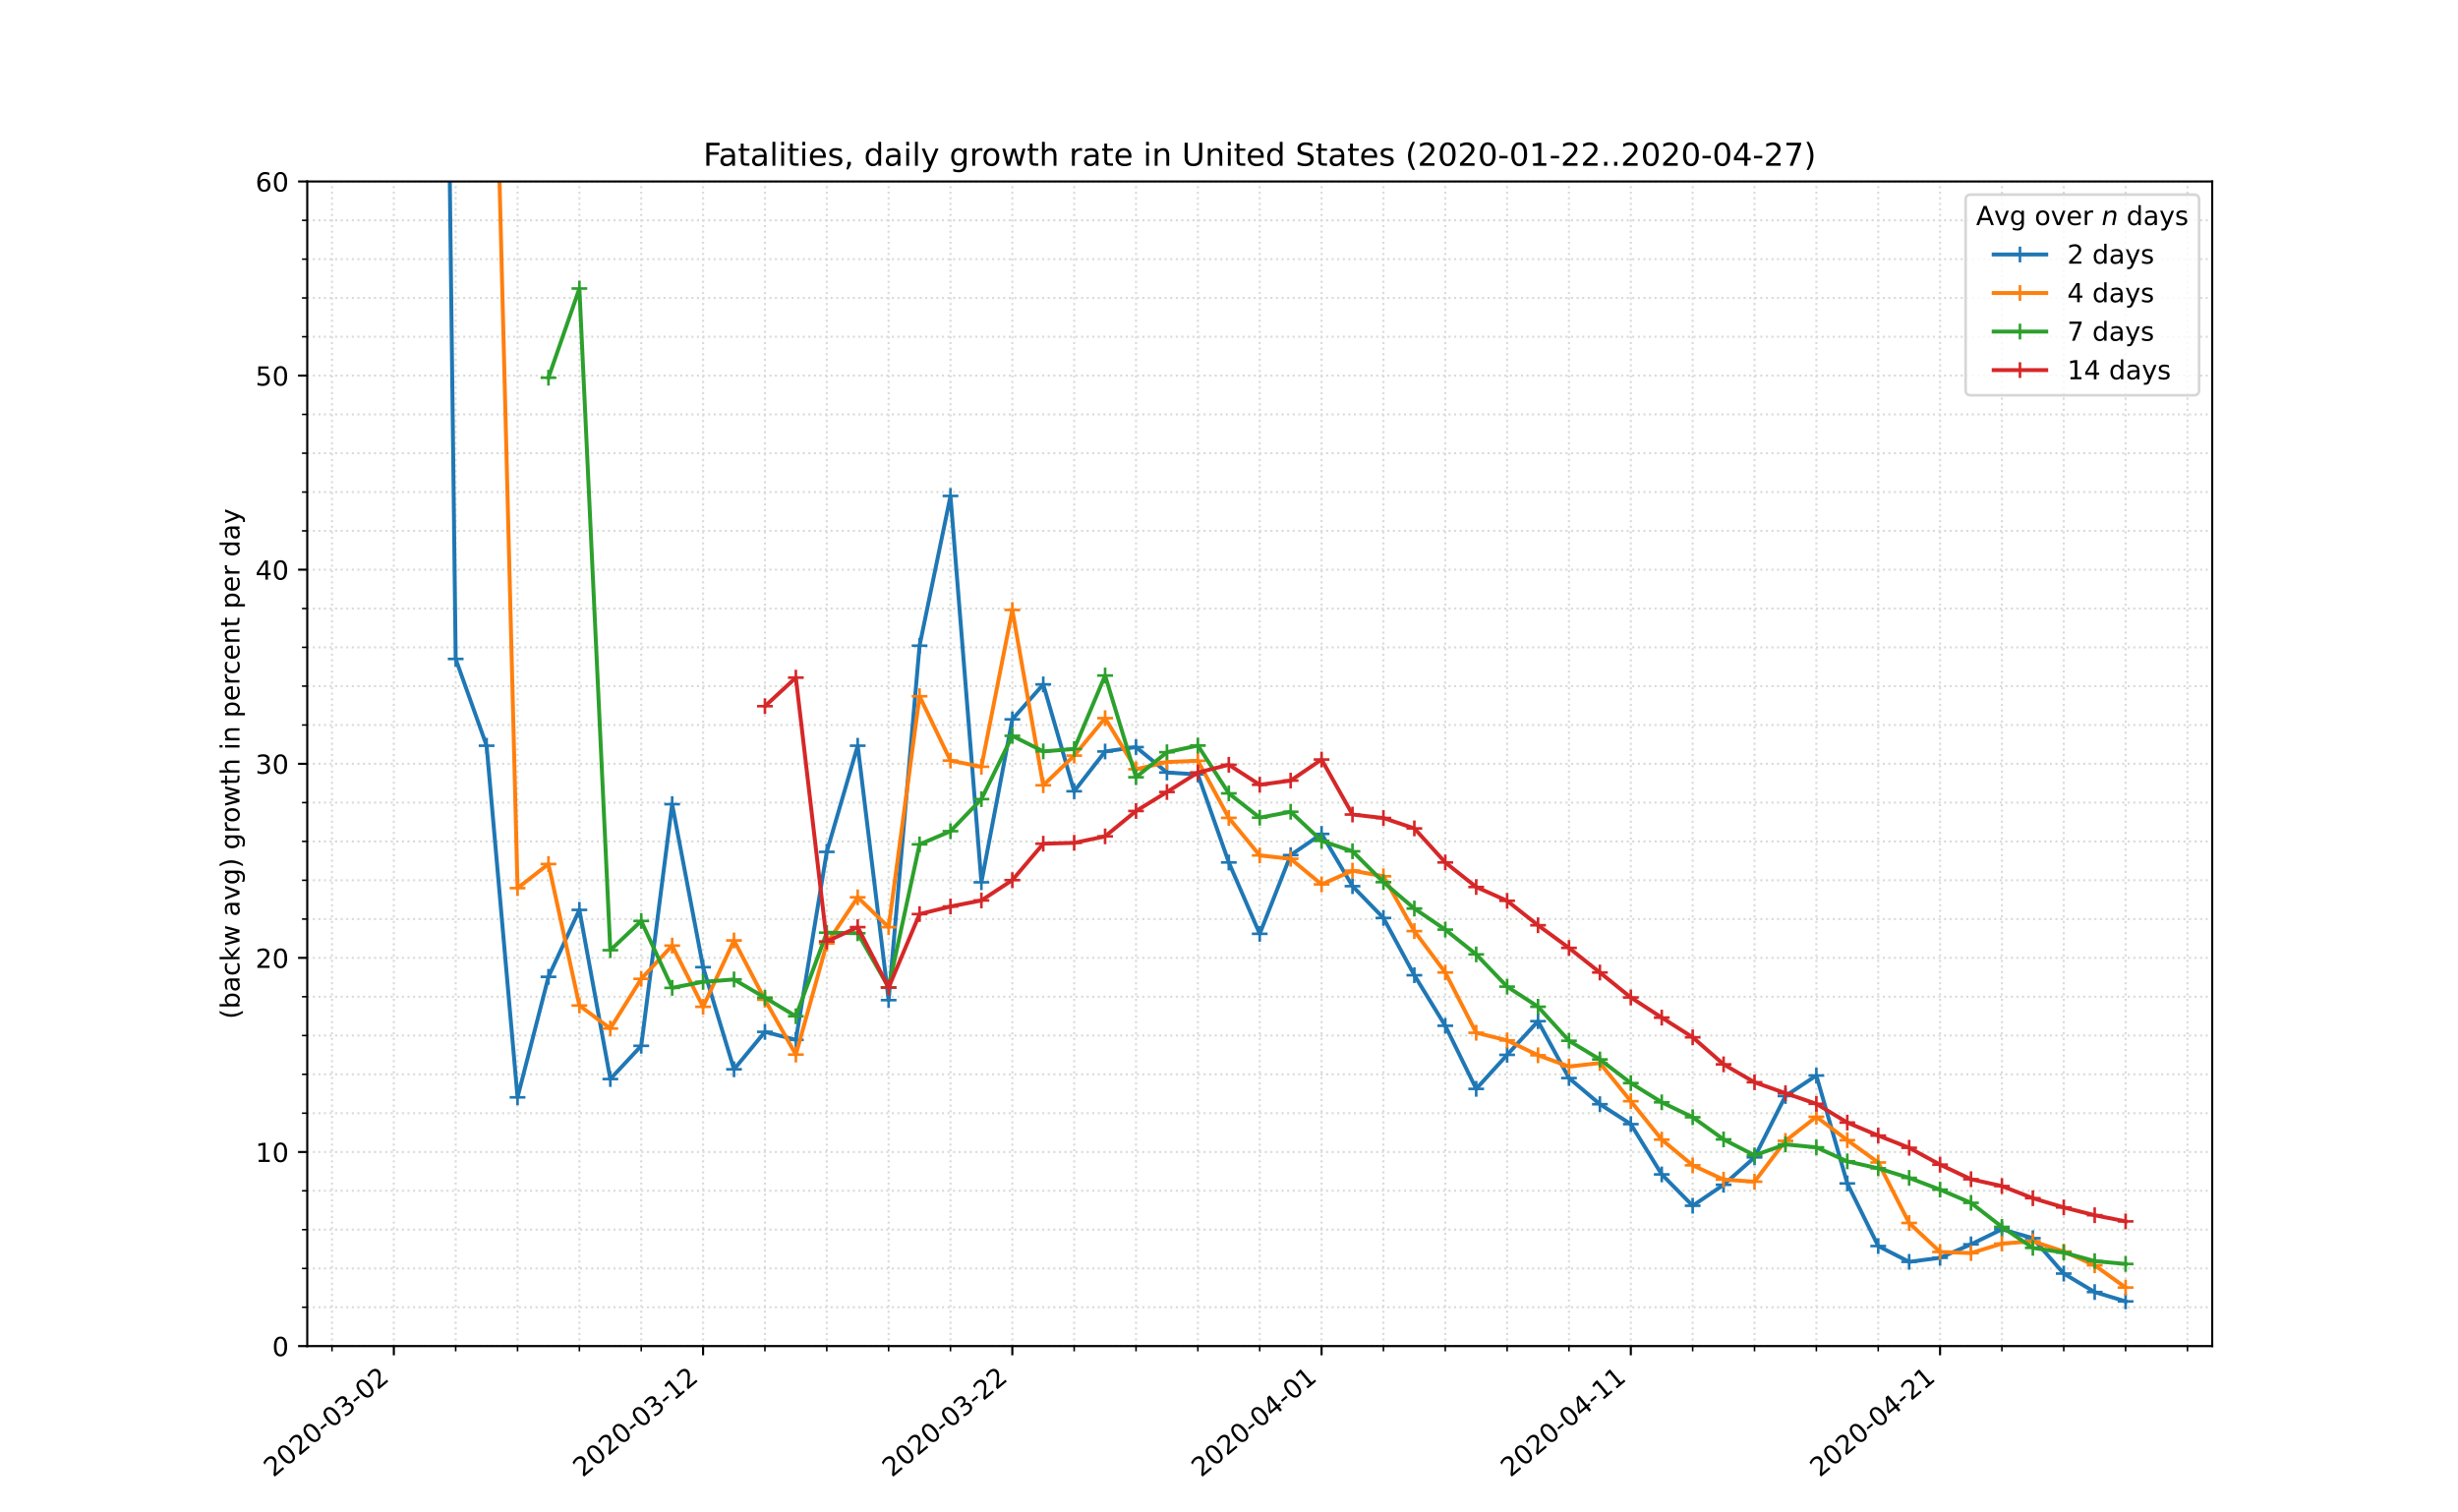 <?xml version="1.0" encoding="utf-8" standalone="no"?>
<!DOCTYPE svg PUBLIC "-//W3C//DTD SVG 1.1//EN"
  "http://www.w3.org/Graphics/SVG/1.1/DTD/svg11.dtd">
<!-- Created with matplotlib (https://matplotlib.org/) -->
<svg height="576pt" version="1.1" viewBox="0 0 936 576" width="936pt" xmlns="http://www.w3.org/2000/svg" xmlns:xlink="http://www.w3.org/1999/xlink">
 <defs>
  <style type="text/css">
*{stroke-linecap:butt;stroke-linejoin:round;}
  </style>
 </defs>
 <g id="figure_1">
  <g id="patch_1">
   <path d="M 0 576 
L 936 576 
L 936 0 
L 0 0 
z
" style="fill:#ffffff;"/>
  </g>
  <g id="axes_1">
   <g id="patch_2">
    <path d="M 117 512.64 
L 842.4 512.64 
L 842.4 69.12 
L 117 69.12 
z
" style="fill:#ffffff;"/>
   </g>
   <g id="matplotlib.axis_1">
    <g id="xtick_1">
     <g id="line2d_1">
      <path clip-path="url(#p939c6ef95c)" d="M 149.973 512.64 
L 149.973 69.12 
" style="fill:none;stroke:#d8dcd6;stroke-dasharray:0.8,1.32;stroke-dashoffset:0;stroke-width:0.8;"/>
     </g>
     <g id="line2d_2">
      <defs>
       <path d="M 0 0 
L 0 3.5 
" id="m8b86162fa6" style="stroke:#000000;stroke-width:0.8;"/>
      </defs>
      <g>
       <use style="stroke:#000000;stroke-width:0.8;" x="149.973" xlink:href="#m8b86162fa6" y="512.64"/>
      </g>
     </g>
     <g id="text_1">
      <!-- 2020-03-02 -->
      <defs>
       <path d="M 19.188 8.297 
L 53.609 8.297 
L 53.609 0 
L 7.328 0 
L 7.328 8.297 
Q 12.938 14.109 22.625 23.891 
Q 32.328 33.688 34.812 36.531 
Q 39.547 41.844 41.422 45.531 
Q 43.312 49.219 43.312 52.781 
Q 43.312 58.594 39.234 62.25 
Q 35.156 65.922 28.609 65.922 
Q 23.969 65.922 18.812 64.312 
Q 13.672 62.703 7.812 59.422 
L 7.812 69.391 
Q 13.766 71.781 18.938 73 
Q 24.125 74.219 28.422 74.219 
Q 39.75 74.219 46.484 68.547 
Q 53.219 62.891 53.219 53.422 
Q 53.219 48.922 51.531 44.891 
Q 49.859 40.875 45.406 35.406 
Q 44.188 33.984 37.641 27.219 
Q 31.109 20.453 19.188 8.297 
z
" id="DejaVuSans-50"/>
       <path d="M 31.781 66.406 
Q 24.172 66.406 20.328 58.906 
Q 16.5 51.422 16.5 36.375 
Q 16.5 21.391 20.328 13.891 
Q 24.172 6.391 31.781 6.391 
Q 39.453 6.391 43.281 13.891 
Q 47.125 21.391 47.125 36.375 
Q 47.125 51.422 43.281 58.906 
Q 39.453 66.406 31.781 66.406 
z
M 31.781 74.219 
Q 44.047 74.219 50.516 64.516 
Q 56.984 54.828 56.984 36.375 
Q 56.984 17.969 50.516 8.266 
Q 44.047 -1.422 31.781 -1.422 
Q 19.531 -1.422 13.062 8.266 
Q 6.594 17.969 6.594 36.375 
Q 6.594 54.828 13.062 64.516 
Q 19.531 74.219 31.781 74.219 
z
" id="DejaVuSans-48"/>
       <path d="M 4.891 31.391 
L 31.203 31.391 
L 31.203 23.391 
L 4.891 23.391 
z
" id="DejaVuSans-45"/>
       <path d="M 40.578 39.312 
Q 47.656 37.797 51.625 33 
Q 55.609 28.219 55.609 21.188 
Q 55.609 10.406 48.188 4.484 
Q 40.766 -1.422 27.094 -1.422 
Q 22.516 -1.422 17.656 -0.516 
Q 12.797 0.391 7.625 2.203 
L 7.625 11.719 
Q 11.719 9.328 16.594 8.109 
Q 21.484 6.891 26.812 6.891 
Q 36.078 6.891 40.938 10.547 
Q 45.797 14.203 45.797 21.188 
Q 45.797 27.641 41.281 31.266 
Q 36.766 34.906 28.719 34.906 
L 20.219 34.906 
L 20.219 43.016 
L 29.109 43.016 
Q 36.375 43.016 40.234 45.922 
Q 44.094 48.828 44.094 54.297 
Q 44.094 59.906 40.109 62.906 
Q 36.141 65.922 28.719 65.922 
Q 24.656 65.922 20.016 65.031 
Q 15.375 64.156 9.812 62.312 
L 9.812 71.094 
Q 15.438 72.656 20.344 73.438 
Q 25.25 74.219 29.594 74.219 
Q 40.828 74.219 47.359 69.109 
Q 53.906 64.016 53.906 55.328 
Q 53.906 49.266 50.438 45.094 
Q 46.969 40.922 40.578 39.312 
z
" id="DejaVuSans-51"/>
      </defs>
      <g transform="translate(104.117 562.817)rotate(-40)scale(0.1 -0.1)">
       <use xlink:href="#DejaVuSans-50"/>
       <use x="63.623" xlink:href="#DejaVuSans-48"/>
       <use x="127.246" xlink:href="#DejaVuSans-50"/>
       <use x="190.869" xlink:href="#DejaVuSans-48"/>
       <use x="254.492" xlink:href="#DejaVuSans-45"/>
       <use x="290.576" xlink:href="#DejaVuSans-48"/>
       <use x="354.199" xlink:href="#DejaVuSans-51"/>
       <use x="417.822" xlink:href="#DejaVuSans-45"/>
       <use x="453.906" xlink:href="#DejaVuSans-48"/>
       <use x="517.529" xlink:href="#DejaVuSans-50"/>
      </g>
     </g>
    </g>
    <g id="xtick_2">
     <g id="line2d_3">
      <path clip-path="url(#p939c6ef95c)" d="M 267.732 512.64 
L 267.732 69.12 
" style="fill:none;stroke:#d8dcd6;stroke-dasharray:0.8,1.32;stroke-dashoffset:0;stroke-width:0.8;"/>
     </g>
     <g id="line2d_4">
      <g>
       <use style="stroke:#000000;stroke-width:0.8;" x="267.732" xlink:href="#m8b86162fa6" y="512.64"/>
      </g>
     </g>
     <g id="text_2">
      <!-- 2020-03-12 -->
      <defs>
       <path d="M 12.406 8.297 
L 28.516 8.297 
L 28.516 63.922 
L 10.984 60.406 
L 10.984 69.391 
L 28.422 72.906 
L 38.281 72.906 
L 38.281 8.297 
L 54.391 8.297 
L 54.391 0 
L 12.406 0 
z
" id="DejaVuSans-49"/>
      </defs>
      <g transform="translate(221.877 562.817)rotate(-40)scale(0.1 -0.1)">
       <use xlink:href="#DejaVuSans-50"/>
       <use x="63.623" xlink:href="#DejaVuSans-48"/>
       <use x="127.246" xlink:href="#DejaVuSans-50"/>
       <use x="190.869" xlink:href="#DejaVuSans-48"/>
       <use x="254.492" xlink:href="#DejaVuSans-45"/>
       <use x="290.576" xlink:href="#DejaVuSans-48"/>
       <use x="354.199" xlink:href="#DejaVuSans-51"/>
       <use x="417.822" xlink:href="#DejaVuSans-45"/>
       <use x="453.906" xlink:href="#DejaVuSans-49"/>
       <use x="517.529" xlink:href="#DejaVuSans-50"/>
      </g>
     </g>
    </g>
    <g id="xtick_3">
     <g id="line2d_5">
      <path clip-path="url(#p939c6ef95c)" d="M 385.492 512.64 
L 385.492 69.12 
" style="fill:none;stroke:#d8dcd6;stroke-dasharray:0.8,1.32;stroke-dashoffset:0;stroke-width:0.8;"/>
     </g>
     <g id="line2d_6">
      <g>
       <use style="stroke:#000000;stroke-width:0.8;" x="385.492" xlink:href="#m8b86162fa6" y="512.64"/>
      </g>
     </g>
     <g id="text_3">
      <!-- 2020-03-22 -->
      <g transform="translate(339.636 562.817)rotate(-40)scale(0.1 -0.1)">
       <use xlink:href="#DejaVuSans-50"/>
       <use x="63.623" xlink:href="#DejaVuSans-48"/>
       <use x="127.246" xlink:href="#DejaVuSans-50"/>
       <use x="190.869" xlink:href="#DejaVuSans-48"/>
       <use x="254.492" xlink:href="#DejaVuSans-45"/>
       <use x="290.576" xlink:href="#DejaVuSans-48"/>
       <use x="354.199" xlink:href="#DejaVuSans-51"/>
       <use x="417.822" xlink:href="#DejaVuSans-45"/>
       <use x="453.906" xlink:href="#DejaVuSans-50"/>
       <use x="517.529" xlink:href="#DejaVuSans-50"/>
      </g>
     </g>
    </g>
    <g id="xtick_4">
     <g id="line2d_7">
      <path clip-path="url(#p939c6ef95c)" d="M 503.252 512.64 
L 503.252 69.12 
" style="fill:none;stroke:#d8dcd6;stroke-dasharray:0.8,1.32;stroke-dashoffset:0;stroke-width:0.8;"/>
     </g>
     <g id="line2d_8">
      <g>
       <use style="stroke:#000000;stroke-width:0.8;" x="503.252" xlink:href="#m8b86162fa6" y="512.64"/>
      </g>
     </g>
     <g id="text_4">
      <!-- 2020-04-01 -->
      <defs>
       <path d="M 37.797 64.312 
L 12.891 25.391 
L 37.797 25.391 
z
M 35.203 72.906 
L 47.609 72.906 
L 47.609 25.391 
L 58.016 25.391 
L 58.016 17.188 
L 47.609 17.188 
L 47.609 0 
L 37.797 0 
L 37.797 17.188 
L 4.891 17.188 
L 4.891 26.703 
z
" id="DejaVuSans-52"/>
      </defs>
      <g transform="translate(457.396 562.817)rotate(-40)scale(0.1 -0.1)">
       <use xlink:href="#DejaVuSans-50"/>
       <use x="63.623" xlink:href="#DejaVuSans-48"/>
       <use x="127.246" xlink:href="#DejaVuSans-50"/>
       <use x="190.869" xlink:href="#DejaVuSans-48"/>
       <use x="254.492" xlink:href="#DejaVuSans-45"/>
       <use x="290.576" xlink:href="#DejaVuSans-48"/>
       <use x="354.199" xlink:href="#DejaVuSans-52"/>
       <use x="417.822" xlink:href="#DejaVuSans-45"/>
       <use x="453.906" xlink:href="#DejaVuSans-48"/>
       <use x="517.529" xlink:href="#DejaVuSans-49"/>
      </g>
     </g>
    </g>
    <g id="xtick_5">
     <g id="line2d_9">
      <path clip-path="url(#p939c6ef95c)" d="M 621.012 512.64 
L 621.012 69.12 
" style="fill:none;stroke:#d8dcd6;stroke-dasharray:0.8,1.32;stroke-dashoffset:0;stroke-width:0.8;"/>
     </g>
     <g id="line2d_10">
      <g>
       <use style="stroke:#000000;stroke-width:0.8;" x="621.012" xlink:href="#m8b86162fa6" y="512.64"/>
      </g>
     </g>
     <g id="text_5">
      <!-- 2020-04-11 -->
      <g transform="translate(575.156 562.817)rotate(-40)scale(0.1 -0.1)">
       <use xlink:href="#DejaVuSans-50"/>
       <use x="63.623" xlink:href="#DejaVuSans-48"/>
       <use x="127.246" xlink:href="#DejaVuSans-50"/>
       <use x="190.869" xlink:href="#DejaVuSans-48"/>
       <use x="254.492" xlink:href="#DejaVuSans-45"/>
       <use x="290.576" xlink:href="#DejaVuSans-48"/>
       <use x="354.199" xlink:href="#DejaVuSans-52"/>
       <use x="417.822" xlink:href="#DejaVuSans-45"/>
       <use x="453.906" xlink:href="#DejaVuSans-49"/>
       <use x="517.529" xlink:href="#DejaVuSans-49"/>
      </g>
     </g>
    </g>
    <g id="xtick_6">
     <g id="line2d_11">
      <path clip-path="url(#p939c6ef95c)" d="M 738.771 512.64 
L 738.771 69.12 
" style="fill:none;stroke:#d8dcd6;stroke-dasharray:0.8,1.32;stroke-dashoffset:0;stroke-width:0.8;"/>
     </g>
     <g id="line2d_12">
      <g>
       <use style="stroke:#000000;stroke-width:0.8;" x="738.771" xlink:href="#m8b86162fa6" y="512.64"/>
      </g>
     </g>
     <g id="text_6">
      <!-- 2020-04-21 -->
      <g transform="translate(692.915 562.817)rotate(-40)scale(0.1 -0.1)">
       <use xlink:href="#DejaVuSans-50"/>
       <use x="63.623" xlink:href="#DejaVuSans-48"/>
       <use x="127.246" xlink:href="#DejaVuSans-50"/>
       <use x="190.869" xlink:href="#DejaVuSans-48"/>
       <use x="254.492" xlink:href="#DejaVuSans-45"/>
       <use x="290.576" xlink:href="#DejaVuSans-48"/>
       <use x="354.199" xlink:href="#DejaVuSans-52"/>
       <use x="417.822" xlink:href="#DejaVuSans-45"/>
       <use x="453.906" xlink:href="#DejaVuSans-50"/>
       <use x="517.529" xlink:href="#DejaVuSans-49"/>
      </g>
     </g>
    </g>
    <g id="xtick_7">
     <g id="line2d_13">
      <path clip-path="url(#p939c6ef95c)" d="M 126.421 512.64 
L 126.421 69.12 
" style="fill:none;stroke:#d8dcd6;stroke-dasharray:0.8,1.32;stroke-dashoffset:0;stroke-width:0.8;"/>
     </g>
     <g id="line2d_14">
      <defs>
       <path d="M 0 0 
L 0 2 
" id="mc5da886632" style="stroke:#000000;stroke-width:0.6;"/>
      </defs>
      <g>
       <use style="stroke:#000000;stroke-width:0.6;" x="126.421" xlink:href="#mc5da886632" y="512.64"/>
      </g>
     </g>
    </g>
    <g id="xtick_8">
     <g id="line2d_15">
      <path clip-path="url(#p939c6ef95c)" d="M 173.525 512.64 
L 173.525 69.12 
" style="fill:none;stroke:#d8dcd6;stroke-dasharray:0.8,1.32;stroke-dashoffset:0;stroke-width:0.8;"/>
     </g>
     <g id="line2d_16">
      <g>
       <use style="stroke:#000000;stroke-width:0.6;" x="173.525" xlink:href="#mc5da886632" y="512.64"/>
      </g>
     </g>
    </g>
    <g id="xtick_9">
     <g id="line2d_17">
      <path clip-path="url(#p939c6ef95c)" d="M 197.077 512.64 
L 197.077 69.12 
" style="fill:none;stroke:#d8dcd6;stroke-dasharray:0.8,1.32;stroke-dashoffset:0;stroke-width:0.8;"/>
     </g>
     <g id="line2d_18">
      <g>
       <use style="stroke:#000000;stroke-width:0.6;" x="197.077" xlink:href="#mc5da886632" y="512.64"/>
      </g>
     </g>
    </g>
    <g id="xtick_10">
     <g id="line2d_19">
      <path clip-path="url(#p939c6ef95c)" d="M 220.629 512.64 
L 220.629 69.12 
" style="fill:none;stroke:#d8dcd6;stroke-dasharray:0.8,1.32;stroke-dashoffset:0;stroke-width:0.8;"/>
     </g>
     <g id="line2d_20">
      <g>
       <use style="stroke:#000000;stroke-width:0.6;" x="220.629" xlink:href="#mc5da886632" y="512.64"/>
      </g>
     </g>
    </g>
    <g id="xtick_11">
     <g id="line2d_21">
      <path clip-path="url(#p939c6ef95c)" d="M 244.181 512.64 
L 244.181 69.12 
" style="fill:none;stroke:#d8dcd6;stroke-dasharray:0.8,1.32;stroke-dashoffset:0;stroke-width:0.8;"/>
     </g>
     <g id="line2d_22">
      <g>
       <use style="stroke:#000000;stroke-width:0.6;" x="244.181" xlink:href="#mc5da886632" y="512.64"/>
      </g>
     </g>
    </g>
    <g id="xtick_12">
     <g id="line2d_23">
      <path clip-path="url(#p939c6ef95c)" d="M 291.284 512.64 
L 291.284 69.12 
" style="fill:none;stroke:#d8dcd6;stroke-dasharray:0.8,1.32;stroke-dashoffset:0;stroke-width:0.8;"/>
     </g>
     <g id="line2d_24">
      <g>
       <use style="stroke:#000000;stroke-width:0.6;" x="291.284" xlink:href="#mc5da886632" y="512.64"/>
      </g>
     </g>
    </g>
    <g id="xtick_13">
     <g id="line2d_25">
      <path clip-path="url(#p939c6ef95c)" d="M 314.836 512.64 
L 314.836 69.12 
" style="fill:none;stroke:#d8dcd6;stroke-dasharray:0.8,1.32;stroke-dashoffset:0;stroke-width:0.8;"/>
     </g>
     <g id="line2d_26">
      <g>
       <use style="stroke:#000000;stroke-width:0.6;" x="314.836" xlink:href="#mc5da886632" y="512.64"/>
      </g>
     </g>
    </g>
    <g id="xtick_14">
     <g id="line2d_27">
      <path clip-path="url(#p939c6ef95c)" d="M 338.388 512.64 
L 338.388 69.12 
" style="fill:none;stroke:#d8dcd6;stroke-dasharray:0.8,1.32;stroke-dashoffset:0;stroke-width:0.8;"/>
     </g>
     <g id="line2d_28">
      <g>
       <use style="stroke:#000000;stroke-width:0.6;" x="338.388" xlink:href="#mc5da886632" y="512.64"/>
      </g>
     </g>
    </g>
    <g id="xtick_15">
     <g id="line2d_29">
      <path clip-path="url(#p939c6ef95c)" d="M 361.94 512.64 
L 361.94 69.12 
" style="fill:none;stroke:#d8dcd6;stroke-dasharray:0.8,1.32;stroke-dashoffset:0;stroke-width:0.8;"/>
     </g>
     <g id="line2d_30">
      <g>
       <use style="stroke:#000000;stroke-width:0.6;" x="361.94" xlink:href="#mc5da886632" y="512.64"/>
      </g>
     </g>
    </g>
    <g id="xtick_16">
     <g id="line2d_31">
      <path clip-path="url(#p939c6ef95c)" d="M 409.044 512.64 
L 409.044 69.12 
" style="fill:none;stroke:#d8dcd6;stroke-dasharray:0.8,1.32;stroke-dashoffset:0;stroke-width:0.8;"/>
     </g>
     <g id="line2d_32">
      <g>
       <use style="stroke:#000000;stroke-width:0.6;" x="409.044" xlink:href="#mc5da886632" y="512.64"/>
      </g>
     </g>
    </g>
    <g id="xtick_17">
     <g id="line2d_33">
      <path clip-path="url(#p939c6ef95c)" d="M 432.596 512.64 
L 432.596 69.12 
" style="fill:none;stroke:#d8dcd6;stroke-dasharray:0.8,1.32;stroke-dashoffset:0;stroke-width:0.8;"/>
     </g>
     <g id="line2d_34">
      <g>
       <use style="stroke:#000000;stroke-width:0.6;" x="432.596" xlink:href="#mc5da886632" y="512.64"/>
      </g>
     </g>
    </g>
    <g id="xtick_18">
     <g id="line2d_35">
      <path clip-path="url(#p939c6ef95c)" d="M 456.148 512.64 
L 456.148 69.12 
" style="fill:none;stroke:#d8dcd6;stroke-dasharray:0.8,1.32;stroke-dashoffset:0;stroke-width:0.8;"/>
     </g>
     <g id="line2d_36">
      <g>
       <use style="stroke:#000000;stroke-width:0.6;" x="456.148" xlink:href="#mc5da886632" y="512.64"/>
      </g>
     </g>
    </g>
    <g id="xtick_19">
     <g id="line2d_37">
      <path clip-path="url(#p939c6ef95c)" d="M 479.7 512.64 
L 479.7 69.12 
" style="fill:none;stroke:#d8dcd6;stroke-dasharray:0.8,1.32;stroke-dashoffset:0;stroke-width:0.8;"/>
     </g>
     <g id="line2d_38">
      <g>
       <use style="stroke:#000000;stroke-width:0.6;" x="479.7" xlink:href="#mc5da886632" y="512.64"/>
      </g>
     </g>
    </g>
    <g id="xtick_20">
     <g id="line2d_39">
      <path clip-path="url(#p939c6ef95c)" d="M 526.804 512.64 
L 526.804 69.12 
" style="fill:none;stroke:#d8dcd6;stroke-dasharray:0.8,1.32;stroke-dashoffset:0;stroke-width:0.8;"/>
     </g>
     <g id="line2d_40">
      <g>
       <use style="stroke:#000000;stroke-width:0.6;" x="526.804" xlink:href="#mc5da886632" y="512.64"/>
      </g>
     </g>
    </g>
    <g id="xtick_21">
     <g id="line2d_41">
      <path clip-path="url(#p939c6ef95c)" d="M 550.356 512.64 
L 550.356 69.12 
" style="fill:none;stroke:#d8dcd6;stroke-dasharray:0.8,1.32;stroke-dashoffset:0;stroke-width:0.8;"/>
     </g>
     <g id="line2d_42">
      <g>
       <use style="stroke:#000000;stroke-width:0.6;" x="550.356" xlink:href="#mc5da886632" y="512.64"/>
      </g>
     </g>
    </g>
    <g id="xtick_22">
     <g id="line2d_43">
      <path clip-path="url(#p939c6ef95c)" d="M 573.908 512.64 
L 573.908 69.12 
" style="fill:none;stroke:#d8dcd6;stroke-dasharray:0.8,1.32;stroke-dashoffset:0;stroke-width:0.8;"/>
     </g>
     <g id="line2d_44">
      <g>
       <use style="stroke:#000000;stroke-width:0.6;" x="573.908" xlink:href="#mc5da886632" y="512.64"/>
      </g>
     </g>
    </g>
    <g id="xtick_23">
     <g id="line2d_45">
      <path clip-path="url(#p939c6ef95c)" d="M 597.46 512.64 
L 597.46 69.12 
" style="fill:none;stroke:#d8dcd6;stroke-dasharray:0.8,1.32;stroke-dashoffset:0;stroke-width:0.8;"/>
     </g>
     <g id="line2d_46">
      <g>
       <use style="stroke:#000000;stroke-width:0.6;" x="597.46" xlink:href="#mc5da886632" y="512.64"/>
      </g>
     </g>
    </g>
    <g id="xtick_24">
     <g id="line2d_47">
      <path clip-path="url(#p939c6ef95c)" d="M 644.564 512.64 
L 644.564 69.12 
" style="fill:none;stroke:#d8dcd6;stroke-dasharray:0.8,1.32;stroke-dashoffset:0;stroke-width:0.8;"/>
     </g>
     <g id="line2d_48">
      <g>
       <use style="stroke:#000000;stroke-width:0.6;" x="644.564" xlink:href="#mc5da886632" y="512.64"/>
      </g>
     </g>
    </g>
    <g id="xtick_25">
     <g id="line2d_49">
      <path clip-path="url(#p939c6ef95c)" d="M 668.116 512.64 
L 668.116 69.12 
" style="fill:none;stroke:#d8dcd6;stroke-dasharray:0.8,1.32;stroke-dashoffset:0;stroke-width:0.8;"/>
     </g>
     <g id="line2d_50">
      <g>
       <use style="stroke:#000000;stroke-width:0.6;" x="668.116" xlink:href="#mc5da886632" y="512.64"/>
      </g>
     </g>
    </g>
    <g id="xtick_26">
     <g id="line2d_51">
      <path clip-path="url(#p939c6ef95c)" d="M 691.668 512.64 
L 691.668 69.12 
" style="fill:none;stroke:#d8dcd6;stroke-dasharray:0.8,1.32;stroke-dashoffset:0;stroke-width:0.8;"/>
     </g>
     <g id="line2d_52">
      <g>
       <use style="stroke:#000000;stroke-width:0.6;" x="691.668" xlink:href="#mc5da886632" y="512.64"/>
      </g>
     </g>
    </g>
    <g id="xtick_27">
     <g id="line2d_53">
      <path clip-path="url(#p939c6ef95c)" d="M 715.219 512.64 
L 715.219 69.12 
" style="fill:none;stroke:#d8dcd6;stroke-dasharray:0.8,1.32;stroke-dashoffset:0;stroke-width:0.8;"/>
     </g>
     <g id="line2d_54">
      <g>
       <use style="stroke:#000000;stroke-width:0.6;" x="715.219" xlink:href="#mc5da886632" y="512.64"/>
      </g>
     </g>
    </g>
    <g id="xtick_28">
     <g id="line2d_55">
      <path clip-path="url(#p939c6ef95c)" d="M 762.323 512.64 
L 762.323 69.12 
" style="fill:none;stroke:#d8dcd6;stroke-dasharray:0.8,1.32;stroke-dashoffset:0;stroke-width:0.8;"/>
     </g>
     <g id="line2d_56">
      <g>
       <use style="stroke:#000000;stroke-width:0.6;" x="762.323" xlink:href="#mc5da886632" y="512.64"/>
      </g>
     </g>
    </g>
    <g id="xtick_29">
     <g id="line2d_57">
      <path clip-path="url(#p939c6ef95c)" d="M 785.875 512.64 
L 785.875 69.12 
" style="fill:none;stroke:#d8dcd6;stroke-dasharray:0.8,1.32;stroke-dashoffset:0;stroke-width:0.8;"/>
     </g>
     <g id="line2d_58">
      <g>
       <use style="stroke:#000000;stroke-width:0.6;" x="785.875" xlink:href="#mc5da886632" y="512.64"/>
      </g>
     </g>
    </g>
    <g id="xtick_30">
     <g id="line2d_59">
      <path clip-path="url(#p939c6ef95c)" d="M 809.427 512.64 
L 809.427 69.12 
" style="fill:none;stroke:#d8dcd6;stroke-dasharray:0.8,1.32;stroke-dashoffset:0;stroke-width:0.8;"/>
     </g>
     <g id="line2d_60">
      <g>
       <use style="stroke:#000000;stroke-width:0.6;" x="809.427" xlink:href="#mc5da886632" y="512.64"/>
      </g>
     </g>
    </g>
    <g id="xtick_31">
     <g id="line2d_61">
      <path clip-path="url(#p939c6ef95c)" d="M 832.979 512.64 
L 832.979 69.12 
" style="fill:none;stroke:#d8dcd6;stroke-dasharray:0.8,1.32;stroke-dashoffset:0;stroke-width:0.8;"/>
     </g>
     <g id="line2d_62">
      <g>
       <use style="stroke:#000000;stroke-width:0.6;" x="832.979" xlink:href="#mc5da886632" y="512.64"/>
      </g>
     </g>
    </g>
   </g>
   <g id="matplotlib.axis_2">
    <g id="ytick_1">
     <g id="line2d_63">
      <path clip-path="url(#p939c6ef95c)" d="M 117 512.64 
L 842.4 512.64 
" style="fill:none;stroke:#d8dcd6;stroke-dasharray:0.8,1.32;stroke-dashoffset:0;stroke-width:0.8;"/>
     </g>
     <g id="line2d_64">
      <defs>
       <path d="M 0 0 
L -3.5 0 
" id="m8181e371ce" style="stroke:#000000;stroke-width:0.8;"/>
      </defs>
      <g>
       <use style="stroke:#000000;stroke-width:0.8;" x="117" xlink:href="#m8181e371ce" y="512.64"/>
      </g>
     </g>
     <g id="text_7">
      <!-- 0 -->
      <g transform="translate(103.638 516.439)scale(0.1 -0.1)">
       <use xlink:href="#DejaVuSans-48"/>
      </g>
     </g>
    </g>
    <g id="ytick_2">
     <g id="line2d_65">
      <path clip-path="url(#p939c6ef95c)" d="M 117 438.72 
L 842.4 438.72 
" style="fill:none;stroke:#d8dcd6;stroke-dasharray:0.8,1.32;stroke-dashoffset:0;stroke-width:0.8;"/>
     </g>
     <g id="line2d_66">
      <g>
       <use style="stroke:#000000;stroke-width:0.8;" x="117" xlink:href="#m8181e371ce" y="438.72"/>
      </g>
     </g>
     <g id="text_8">
      <!-- 10 -->
      <g transform="translate(97.275 442.519)scale(0.1 -0.1)">
       <use xlink:href="#DejaVuSans-49"/>
       <use x="63.623" xlink:href="#DejaVuSans-48"/>
      </g>
     </g>
    </g>
    <g id="ytick_3">
     <g id="line2d_67">
      <path clip-path="url(#p939c6ef95c)" d="M 117 364.8 
L 842.4 364.8 
" style="fill:none;stroke:#d8dcd6;stroke-dasharray:0.8,1.32;stroke-dashoffset:0;stroke-width:0.8;"/>
     </g>
     <g id="line2d_68">
      <g>
       <use style="stroke:#000000;stroke-width:0.8;" x="117" xlink:href="#m8181e371ce" y="364.8"/>
      </g>
     </g>
     <g id="text_9">
      <!-- 20 -->
      <g transform="translate(97.275 368.599)scale(0.1 -0.1)">
       <use xlink:href="#DejaVuSans-50"/>
       <use x="63.623" xlink:href="#DejaVuSans-48"/>
      </g>
     </g>
    </g>
    <g id="ytick_4">
     <g id="line2d_69">
      <path clip-path="url(#p939c6ef95c)" d="M 117 290.88 
L 842.4 290.88 
" style="fill:none;stroke:#d8dcd6;stroke-dasharray:0.8,1.32;stroke-dashoffset:0;stroke-width:0.8;"/>
     </g>
     <g id="line2d_70">
      <g>
       <use style="stroke:#000000;stroke-width:0.8;" x="117" xlink:href="#m8181e371ce" y="290.88"/>
      </g>
     </g>
     <g id="text_10">
      <!-- 30 -->
      <g transform="translate(97.275 294.679)scale(0.1 -0.1)">
       <use xlink:href="#DejaVuSans-51"/>
       <use x="63.623" xlink:href="#DejaVuSans-48"/>
      </g>
     </g>
    </g>
    <g id="ytick_5">
     <g id="line2d_71">
      <path clip-path="url(#p939c6ef95c)" d="M 117 216.96 
L 842.4 216.96 
" style="fill:none;stroke:#d8dcd6;stroke-dasharray:0.8,1.32;stroke-dashoffset:0;stroke-width:0.8;"/>
     </g>
     <g id="line2d_72">
      <g>
       <use style="stroke:#000000;stroke-width:0.8;" x="117" xlink:href="#m8181e371ce" y="216.96"/>
      </g>
     </g>
     <g id="text_11">
      <!-- 40 -->
      <g transform="translate(97.275 220.759)scale(0.1 -0.1)">
       <use xlink:href="#DejaVuSans-52"/>
       <use x="63.623" xlink:href="#DejaVuSans-48"/>
      </g>
     </g>
    </g>
    <g id="ytick_6">
     <g id="line2d_73">
      <path clip-path="url(#p939c6ef95c)" d="M 117 143.04 
L 842.4 143.04 
" style="fill:none;stroke:#d8dcd6;stroke-dasharray:0.8,1.32;stroke-dashoffset:0;stroke-width:0.8;"/>
     </g>
     <g id="line2d_74">
      <g>
       <use style="stroke:#000000;stroke-width:0.8;" x="117" xlink:href="#m8181e371ce" y="143.04"/>
      </g>
     </g>
     <g id="text_12">
      <!-- 50 -->
      <defs>
       <path d="M 10.797 72.906 
L 49.516 72.906 
L 49.516 64.594 
L 19.828 64.594 
L 19.828 46.734 
Q 21.969 47.469 24.109 47.828 
Q 26.266 48.188 28.422 48.188 
Q 40.625 48.188 47.75 41.5 
Q 54.891 34.812 54.891 23.391 
Q 54.891 11.625 47.562 5.094 
Q 40.234 -1.422 26.906 -1.422 
Q 22.312 -1.422 17.547 -0.641 
Q 12.797 0.141 7.719 1.703 
L 7.719 11.625 
Q 12.109 9.234 16.797 8.062 
Q 21.484 6.891 26.703 6.891 
Q 35.156 6.891 40.078 11.328 
Q 45.016 15.766 45.016 23.391 
Q 45.016 31 40.078 35.438 
Q 35.156 39.891 26.703 39.891 
Q 22.75 39.891 18.812 39.016 
Q 14.891 38.141 10.797 36.281 
z
" id="DejaVuSans-53"/>
      </defs>
      <g transform="translate(97.275 146.839)scale(0.1 -0.1)">
       <use xlink:href="#DejaVuSans-53"/>
       <use x="63.623" xlink:href="#DejaVuSans-48"/>
      </g>
     </g>
    </g>
    <g id="ytick_7">
     <g id="line2d_75">
      <path clip-path="url(#p939c6ef95c)" d="M 117 69.12 
L 842.4 69.12 
" style="fill:none;stroke:#d8dcd6;stroke-dasharray:0.8,1.32;stroke-dashoffset:0;stroke-width:0.8;"/>
     </g>
     <g id="line2d_76">
      <g>
       <use style="stroke:#000000;stroke-width:0.8;" x="117" xlink:href="#m8181e371ce" y="69.12"/>
      </g>
     </g>
     <g id="text_13">
      <!-- 60 -->
      <defs>
       <path d="M 33.016 40.375 
Q 26.375 40.375 22.484 35.828 
Q 18.609 31.297 18.609 23.391 
Q 18.609 15.531 22.484 10.953 
Q 26.375 6.391 33.016 6.391 
Q 39.656 6.391 43.531 10.953 
Q 47.406 15.531 47.406 23.391 
Q 47.406 31.297 43.531 35.828 
Q 39.656 40.375 33.016 40.375 
z
M 52.594 71.297 
L 52.594 62.312 
Q 48.875 64.062 45.094 64.984 
Q 41.312 65.922 37.594 65.922 
Q 27.828 65.922 22.672 59.328 
Q 17.531 52.734 16.797 39.406 
Q 19.672 43.656 24.016 45.922 
Q 28.375 48.188 33.594 48.188 
Q 44.578 48.188 50.953 41.516 
Q 57.328 34.859 57.328 23.391 
Q 57.328 12.156 50.688 5.359 
Q 44.047 -1.422 33.016 -1.422 
Q 20.359 -1.422 13.672 8.266 
Q 6.984 17.969 6.984 36.375 
Q 6.984 53.656 15.188 63.938 
Q 23.391 74.219 37.203 74.219 
Q 40.922 74.219 44.703 73.484 
Q 48.484 72.75 52.594 71.297 
z
" id="DejaVuSans-54"/>
      </defs>
      <g transform="translate(97.275 72.919)scale(0.1 -0.1)">
       <use xlink:href="#DejaVuSans-54"/>
       <use x="63.623" xlink:href="#DejaVuSans-48"/>
      </g>
     </g>
    </g>
    <g id="ytick_8">
     <g id="line2d_77">
      <path clip-path="url(#p939c6ef95c)" d="M 117 497.856 
L 842.4 497.856 
" style="fill:none;stroke:#d8dcd6;stroke-dasharray:0.8,1.32;stroke-dashoffset:0;stroke-width:0.8;"/>
     </g>
     <g id="line2d_78">
      <defs>
       <path d="M 0 0 
L -2 0 
" id="m0f46cae373" style="stroke:#000000;stroke-width:0.6;"/>
      </defs>
      <g>
       <use style="stroke:#000000;stroke-width:0.6;" x="117" xlink:href="#m0f46cae373" y="497.856"/>
      </g>
     </g>
    </g>
    <g id="ytick_9">
     <g id="line2d_79">
      <path clip-path="url(#p939c6ef95c)" d="M 117 483.072 
L 842.4 483.072 
" style="fill:none;stroke:#d8dcd6;stroke-dasharray:0.8,1.32;stroke-dashoffset:0;stroke-width:0.8;"/>
     </g>
     <g id="line2d_80">
      <g>
       <use style="stroke:#000000;stroke-width:0.6;" x="117" xlink:href="#m0f46cae373" y="483.072"/>
      </g>
     </g>
    </g>
    <g id="ytick_10">
     <g id="line2d_81">
      <path clip-path="url(#p939c6ef95c)" d="M 117 468.288 
L 842.4 468.288 
" style="fill:none;stroke:#d8dcd6;stroke-dasharray:0.8,1.32;stroke-dashoffset:0;stroke-width:0.8;"/>
     </g>
     <g id="line2d_82">
      <g>
       <use style="stroke:#000000;stroke-width:0.6;" x="117" xlink:href="#m0f46cae373" y="468.288"/>
      </g>
     </g>
    </g>
    <g id="ytick_11">
     <g id="line2d_83">
      <path clip-path="url(#p939c6ef95c)" d="M 117 453.504 
L 842.4 453.504 
" style="fill:none;stroke:#d8dcd6;stroke-dasharray:0.8,1.32;stroke-dashoffset:0;stroke-width:0.8;"/>
     </g>
     <g id="line2d_84">
      <g>
       <use style="stroke:#000000;stroke-width:0.6;" x="117" xlink:href="#m0f46cae373" y="453.504"/>
      </g>
     </g>
    </g>
    <g id="ytick_12">
     <g id="line2d_85">
      <path clip-path="url(#p939c6ef95c)" d="M 117 423.936 
L 842.4 423.936 
" style="fill:none;stroke:#d8dcd6;stroke-dasharray:0.8,1.32;stroke-dashoffset:0;stroke-width:0.8;"/>
     </g>
     <g id="line2d_86">
      <g>
       <use style="stroke:#000000;stroke-width:0.6;" x="117" xlink:href="#m0f46cae373" y="423.936"/>
      </g>
     </g>
    </g>
    <g id="ytick_13">
     <g id="line2d_87">
      <path clip-path="url(#p939c6ef95c)" d="M 117 409.152 
L 842.4 409.152 
" style="fill:none;stroke:#d8dcd6;stroke-dasharray:0.8,1.32;stroke-dashoffset:0;stroke-width:0.8;"/>
     </g>
     <g id="line2d_88">
      <g>
       <use style="stroke:#000000;stroke-width:0.6;" x="117" xlink:href="#m0f46cae373" y="409.152"/>
      </g>
     </g>
    </g>
    <g id="ytick_14">
     <g id="line2d_89">
      <path clip-path="url(#p939c6ef95c)" d="M 117 394.368 
L 842.4 394.368 
" style="fill:none;stroke:#d8dcd6;stroke-dasharray:0.8,1.32;stroke-dashoffset:0;stroke-width:0.8;"/>
     </g>
     <g id="line2d_90">
      <g>
       <use style="stroke:#000000;stroke-width:0.6;" x="117" xlink:href="#m0f46cae373" y="394.368"/>
      </g>
     </g>
    </g>
    <g id="ytick_15">
     <g id="line2d_91">
      <path clip-path="url(#p939c6ef95c)" d="M 117 379.584 
L 842.4 379.584 
" style="fill:none;stroke:#d8dcd6;stroke-dasharray:0.8,1.32;stroke-dashoffset:0;stroke-width:0.8;"/>
     </g>
     <g id="line2d_92">
      <g>
       <use style="stroke:#000000;stroke-width:0.6;" x="117" xlink:href="#m0f46cae373" y="379.584"/>
      </g>
     </g>
    </g>
    <g id="ytick_16">
     <g id="line2d_93">
      <path clip-path="url(#p939c6ef95c)" d="M 117 350.016 
L 842.4 350.016 
" style="fill:none;stroke:#d8dcd6;stroke-dasharray:0.8,1.32;stroke-dashoffset:0;stroke-width:0.8;"/>
     </g>
     <g id="line2d_94">
      <g>
       <use style="stroke:#000000;stroke-width:0.6;" x="117" xlink:href="#m0f46cae373" y="350.016"/>
      </g>
     </g>
    </g>
    <g id="ytick_17">
     <g id="line2d_95">
      <path clip-path="url(#p939c6ef95c)" d="M 117 335.232 
L 842.4 335.232 
" style="fill:none;stroke:#d8dcd6;stroke-dasharray:0.8,1.32;stroke-dashoffset:0;stroke-width:0.8;"/>
     </g>
     <g id="line2d_96">
      <g>
       <use style="stroke:#000000;stroke-width:0.6;" x="117" xlink:href="#m0f46cae373" y="335.232"/>
      </g>
     </g>
    </g>
    <g id="ytick_18">
     <g id="line2d_97">
      <path clip-path="url(#p939c6ef95c)" d="M 117 320.448 
L 842.4 320.448 
" style="fill:none;stroke:#d8dcd6;stroke-dasharray:0.8,1.32;stroke-dashoffset:0;stroke-width:0.8;"/>
     </g>
     <g id="line2d_98">
      <g>
       <use style="stroke:#000000;stroke-width:0.6;" x="117" xlink:href="#m0f46cae373" y="320.448"/>
      </g>
     </g>
    </g>
    <g id="ytick_19">
     <g id="line2d_99">
      <path clip-path="url(#p939c6ef95c)" d="M 117 305.664 
L 842.4 305.664 
" style="fill:none;stroke:#d8dcd6;stroke-dasharray:0.8,1.32;stroke-dashoffset:0;stroke-width:0.8;"/>
     </g>
     <g id="line2d_100">
      <g>
       <use style="stroke:#000000;stroke-width:0.6;" x="117" xlink:href="#m0f46cae373" y="305.664"/>
      </g>
     </g>
    </g>
    <g id="ytick_20">
     <g id="line2d_101">
      <path clip-path="url(#p939c6ef95c)" d="M 117 276.096 
L 842.4 276.096 
" style="fill:none;stroke:#d8dcd6;stroke-dasharray:0.8,1.32;stroke-dashoffset:0;stroke-width:0.8;"/>
     </g>
     <g id="line2d_102">
      <g>
       <use style="stroke:#000000;stroke-width:0.6;" x="117" xlink:href="#m0f46cae373" y="276.096"/>
      </g>
     </g>
    </g>
    <g id="ytick_21">
     <g id="line2d_103">
      <path clip-path="url(#p939c6ef95c)" d="M 117 261.312 
L 842.4 261.312 
" style="fill:none;stroke:#d8dcd6;stroke-dasharray:0.8,1.32;stroke-dashoffset:0;stroke-width:0.8;"/>
     </g>
     <g id="line2d_104">
      <g>
       <use style="stroke:#000000;stroke-width:0.6;" x="117" xlink:href="#m0f46cae373" y="261.312"/>
      </g>
     </g>
    </g>
    <g id="ytick_22">
     <g id="line2d_105">
      <path clip-path="url(#p939c6ef95c)" d="M 117 246.528 
L 842.4 246.528 
" style="fill:none;stroke:#d8dcd6;stroke-dasharray:0.8,1.32;stroke-dashoffset:0;stroke-width:0.8;"/>
     </g>
     <g id="line2d_106">
      <g>
       <use style="stroke:#000000;stroke-width:0.6;" x="117" xlink:href="#m0f46cae373" y="246.528"/>
      </g>
     </g>
    </g>
    <g id="ytick_23">
     <g id="line2d_107">
      <path clip-path="url(#p939c6ef95c)" d="M 117 231.744 
L 842.4 231.744 
" style="fill:none;stroke:#d8dcd6;stroke-dasharray:0.8,1.32;stroke-dashoffset:0;stroke-width:0.8;"/>
     </g>
     <g id="line2d_108">
      <g>
       <use style="stroke:#000000;stroke-width:0.6;" x="117" xlink:href="#m0f46cae373" y="231.744"/>
      </g>
     </g>
    </g>
    <g id="ytick_24">
     <g id="line2d_109">
      <path clip-path="url(#p939c6ef95c)" d="M 117 202.176 
L 842.4 202.176 
" style="fill:none;stroke:#d8dcd6;stroke-dasharray:0.8,1.32;stroke-dashoffset:0;stroke-width:0.8;"/>
     </g>
     <g id="line2d_110">
      <g>
       <use style="stroke:#000000;stroke-width:0.6;" x="117" xlink:href="#m0f46cae373" y="202.176"/>
      </g>
     </g>
    </g>
    <g id="ytick_25">
     <g id="line2d_111">
      <path clip-path="url(#p939c6ef95c)" d="M 117 187.392 
L 842.4 187.392 
" style="fill:none;stroke:#d8dcd6;stroke-dasharray:0.8,1.32;stroke-dashoffset:0;stroke-width:0.8;"/>
     </g>
     <g id="line2d_112">
      <g>
       <use style="stroke:#000000;stroke-width:0.6;" x="117" xlink:href="#m0f46cae373" y="187.392"/>
      </g>
     </g>
    </g>
    <g id="ytick_26">
     <g id="line2d_113">
      <path clip-path="url(#p939c6ef95c)" d="M 117 172.608 
L 842.4 172.608 
" style="fill:none;stroke:#d8dcd6;stroke-dasharray:0.8,1.32;stroke-dashoffset:0;stroke-width:0.8;"/>
     </g>
     <g id="line2d_114">
      <g>
       <use style="stroke:#000000;stroke-width:0.6;" x="117" xlink:href="#m0f46cae373" y="172.608"/>
      </g>
     </g>
    </g>
    <g id="ytick_27">
     <g id="line2d_115">
      <path clip-path="url(#p939c6ef95c)" d="M 117 157.824 
L 842.4 157.824 
" style="fill:none;stroke:#d8dcd6;stroke-dasharray:0.8,1.32;stroke-dashoffset:0;stroke-width:0.8;"/>
     </g>
     <g id="line2d_116">
      <g>
       <use style="stroke:#000000;stroke-width:0.6;" x="117" xlink:href="#m0f46cae373" y="157.824"/>
      </g>
     </g>
    </g>
    <g id="ytick_28">
     <g id="line2d_117">
      <path clip-path="url(#p939c6ef95c)" d="M 117 128.256 
L 842.4 128.256 
" style="fill:none;stroke:#d8dcd6;stroke-dasharray:0.8,1.32;stroke-dashoffset:0;stroke-width:0.8;"/>
     </g>
     <g id="line2d_118">
      <g>
       <use style="stroke:#000000;stroke-width:0.6;" x="117" xlink:href="#m0f46cae373" y="128.256"/>
      </g>
     </g>
    </g>
    <g id="ytick_29">
     <g id="line2d_119">
      <path clip-path="url(#p939c6ef95c)" d="M 117 113.472 
L 842.4 113.472 
" style="fill:none;stroke:#d8dcd6;stroke-dasharray:0.8,1.32;stroke-dashoffset:0;stroke-width:0.8;"/>
     </g>
     <g id="line2d_120">
      <g>
       <use style="stroke:#000000;stroke-width:0.6;" x="117" xlink:href="#m0f46cae373" y="113.472"/>
      </g>
     </g>
    </g>
    <g id="ytick_30">
     <g id="line2d_121">
      <path clip-path="url(#p939c6ef95c)" d="M 117 98.688 
L 842.4 98.688 
" style="fill:none;stroke:#d8dcd6;stroke-dasharray:0.8,1.32;stroke-dashoffset:0;stroke-width:0.8;"/>
     </g>
     <g id="line2d_122">
      <g>
       <use style="stroke:#000000;stroke-width:0.6;" x="117" xlink:href="#m0f46cae373" y="98.688"/>
      </g>
     </g>
    </g>
    <g id="ytick_31">
     <g id="line2d_123">
      <path clip-path="url(#p939c6ef95c)" d="M 117 83.904 
L 842.4 83.904 
" style="fill:none;stroke:#d8dcd6;stroke-dasharray:0.8,1.32;stroke-dashoffset:0;stroke-width:0.8;"/>
     </g>
     <g id="line2d_124">
      <g>
       <use style="stroke:#000000;stroke-width:0.6;" x="117" xlink:href="#m0f46cae373" y="83.904"/>
      </g>
     </g>
    </g>
    <g id="text_14">
     <!-- (backw avg) growth in percent per day -->
     <defs>
      <path d="M 31 75.875 
Q 24.469 64.656 21.281 53.656 
Q 18.109 42.672 18.109 31.391 
Q 18.109 20.125 21.312 9.062 
Q 24.516 -2 31 -13.188 
L 23.188 -13.188 
Q 15.875 -1.703 12.234 9.375 
Q 8.594 20.453 8.594 31.391 
Q 8.594 42.281 12.203 53.312 
Q 15.828 64.359 23.188 75.875 
z
" id="DejaVuSans-40"/>
      <path d="M 48.688 27.297 
Q 48.688 37.203 44.609 42.844 
Q 40.531 48.484 33.406 48.484 
Q 26.266 48.484 22.188 42.844 
Q 18.109 37.203 18.109 27.297 
Q 18.109 17.391 22.188 11.75 
Q 26.266 6.109 33.406 6.109 
Q 40.531 6.109 44.609 11.75 
Q 48.688 17.391 48.688 27.297 
z
M 18.109 46.391 
Q 20.953 51.266 25.266 53.625 
Q 29.594 56 35.594 56 
Q 45.562 56 51.781 48.094 
Q 58.016 40.188 58.016 27.297 
Q 58.016 14.406 51.781 6.484 
Q 45.562 -1.422 35.594 -1.422 
Q 29.594 -1.422 25.266 0.953 
Q 20.953 3.328 18.109 8.203 
L 18.109 0 
L 9.078 0 
L 9.078 75.984 
L 18.109 75.984 
z
" id="DejaVuSans-98"/>
      <path d="M 34.281 27.484 
Q 23.391 27.484 19.188 25 
Q 14.984 22.516 14.984 16.5 
Q 14.984 11.719 18.141 8.906 
Q 21.297 6.109 26.703 6.109 
Q 34.188 6.109 38.703 11.406 
Q 43.219 16.703 43.219 25.484 
L 43.219 27.484 
z
M 52.203 31.203 
L 52.203 0 
L 43.219 0 
L 43.219 8.297 
Q 40.141 3.328 35.547 0.953 
Q 30.953 -1.422 24.312 -1.422 
Q 15.922 -1.422 10.953 3.297 
Q 6 8.016 6 15.922 
Q 6 25.141 12.172 29.828 
Q 18.359 34.516 30.609 34.516 
L 43.219 34.516 
L 43.219 35.406 
Q 43.219 41.609 39.141 45 
Q 35.062 48.391 27.688 48.391 
Q 23 48.391 18.547 47.266 
Q 14.109 46.141 10.016 43.891 
L 10.016 52.203 
Q 14.938 54.109 19.578 55.047 
Q 24.219 56 28.609 56 
Q 40.484 56 46.344 49.844 
Q 52.203 43.703 52.203 31.203 
z
" id="DejaVuSans-97"/>
      <path d="M 48.781 52.594 
L 48.781 44.188 
Q 44.969 46.297 41.141 47.344 
Q 37.312 48.391 33.406 48.391 
Q 24.656 48.391 19.812 42.844 
Q 14.984 37.312 14.984 27.297 
Q 14.984 17.281 19.812 11.734 
Q 24.656 6.203 33.406 6.203 
Q 37.312 6.203 41.141 7.25 
Q 44.969 8.297 48.781 10.406 
L 48.781 2.094 
Q 45.016 0.344 40.984 -0.531 
Q 36.969 -1.422 32.422 -1.422 
Q 20.062 -1.422 12.781 6.344 
Q 5.516 14.109 5.516 27.297 
Q 5.516 40.672 12.859 48.328 
Q 20.219 56 33.016 56 
Q 37.156 56 41.109 55.141 
Q 45.062 54.297 48.781 52.594 
z
" id="DejaVuSans-99"/>
      <path d="M 9.078 75.984 
L 18.109 75.984 
L 18.109 31.109 
L 44.922 54.688 
L 56.391 54.688 
L 27.391 29.109 
L 57.625 0 
L 45.906 0 
L 18.109 26.703 
L 18.109 0 
L 9.078 0 
z
" id="DejaVuSans-107"/>
      <path d="M 4.203 54.688 
L 13.188 54.688 
L 24.422 12.016 
L 35.594 54.688 
L 46.188 54.688 
L 57.422 12.016 
L 68.609 54.688 
L 77.594 54.688 
L 63.281 0 
L 52.688 0 
L 40.922 44.828 
L 29.109 0 
L 18.5 0 
z
" id="DejaVuSans-119"/>
      <path id="DejaVuSans-32"/>
      <path d="M 2.984 54.688 
L 12.5 54.688 
L 29.594 8.797 
L 46.688 54.688 
L 56.203 54.688 
L 35.688 0 
L 23.484 0 
z
" id="DejaVuSans-118"/>
      <path d="M 45.406 27.984 
Q 45.406 37.75 41.375 43.109 
Q 37.359 48.484 30.078 48.484 
Q 22.859 48.484 18.828 43.109 
Q 14.797 37.75 14.797 27.984 
Q 14.797 18.266 18.828 12.891 
Q 22.859 7.516 30.078 7.516 
Q 37.359 7.516 41.375 12.891 
Q 45.406 18.266 45.406 27.984 
z
M 54.391 6.781 
Q 54.391 -7.172 48.188 -13.984 
Q 42 -20.797 29.203 -20.797 
Q 24.469 -20.797 20.266 -20.094 
Q 16.062 -19.391 12.109 -17.922 
L 12.109 -9.188 
Q 16.062 -11.328 19.922 -12.344 
Q 23.781 -13.375 27.781 -13.375 
Q 36.625 -13.375 41.016 -8.766 
Q 45.406 -4.156 45.406 5.172 
L 45.406 9.625 
Q 42.625 4.781 38.281 2.391 
Q 33.938 0 27.875 0 
Q 17.828 0 11.672 7.656 
Q 5.516 15.328 5.516 27.984 
Q 5.516 40.672 11.672 48.328 
Q 17.828 56 27.875 56 
Q 33.938 56 38.281 53.609 
Q 42.625 51.219 45.406 46.391 
L 45.406 54.688 
L 54.391 54.688 
z
" id="DejaVuSans-103"/>
      <path d="M 8.016 75.875 
L 15.828 75.875 
Q 23.141 64.359 26.781 53.312 
Q 30.422 42.281 30.422 31.391 
Q 30.422 20.453 26.781 9.375 
Q 23.141 -1.703 15.828 -13.188 
L 8.016 -13.188 
Q 14.5 -2 17.703 9.062 
Q 20.906 20.125 20.906 31.391 
Q 20.906 42.672 17.703 53.656 
Q 14.5 64.656 8.016 75.875 
z
" id="DejaVuSans-41"/>
      <path d="M 41.109 46.297 
Q 39.594 47.172 37.812 47.578 
Q 36.031 48 33.891 48 
Q 26.266 48 22.188 43.047 
Q 18.109 38.094 18.109 28.812 
L 18.109 0 
L 9.078 0 
L 9.078 54.688 
L 18.109 54.688 
L 18.109 46.188 
Q 20.953 51.172 25.484 53.578 
Q 30.031 56 36.531 56 
Q 37.453 56 38.578 55.875 
Q 39.703 55.766 41.062 55.516 
z
" id="DejaVuSans-114"/>
      <path d="M 30.609 48.391 
Q 23.391 48.391 19.188 42.75 
Q 14.984 37.109 14.984 27.297 
Q 14.984 17.484 19.156 11.844 
Q 23.344 6.203 30.609 6.203 
Q 37.797 6.203 41.984 11.859 
Q 46.188 17.531 46.188 27.297 
Q 46.188 37.016 41.984 42.703 
Q 37.797 48.391 30.609 48.391 
z
M 30.609 56 
Q 42.328 56 49.016 48.375 
Q 55.719 40.766 55.719 27.297 
Q 55.719 13.875 49.016 6.219 
Q 42.328 -1.422 30.609 -1.422 
Q 18.844 -1.422 12.172 6.219 
Q 5.516 13.875 5.516 27.297 
Q 5.516 40.766 12.172 48.375 
Q 18.844 56 30.609 56 
z
" id="DejaVuSans-111"/>
      <path d="M 18.312 70.219 
L 18.312 54.688 
L 36.812 54.688 
L 36.812 47.703 
L 18.312 47.703 
L 18.312 18.016 
Q 18.312 11.328 20.141 9.422 
Q 21.969 7.516 27.594 7.516 
L 36.812 7.516 
L 36.812 0 
L 27.594 0 
Q 17.188 0 13.234 3.875 
Q 9.281 7.766 9.281 18.016 
L 9.281 47.703 
L 2.688 47.703 
L 2.688 54.688 
L 9.281 54.688 
L 9.281 70.219 
z
" id="DejaVuSans-116"/>
      <path d="M 54.891 33.016 
L 54.891 0 
L 45.906 0 
L 45.906 32.719 
Q 45.906 40.484 42.875 44.328 
Q 39.844 48.188 33.797 48.188 
Q 26.516 48.188 22.312 43.547 
Q 18.109 38.922 18.109 30.906 
L 18.109 0 
L 9.078 0 
L 9.078 75.984 
L 18.109 75.984 
L 18.109 46.188 
Q 21.344 51.125 25.703 53.562 
Q 30.078 56 35.797 56 
Q 45.219 56 50.047 50.172 
Q 54.891 44.344 54.891 33.016 
z
" id="DejaVuSans-104"/>
      <path d="M 9.422 54.688 
L 18.406 54.688 
L 18.406 0 
L 9.422 0 
z
M 9.422 75.984 
L 18.406 75.984 
L 18.406 64.594 
L 9.422 64.594 
z
" id="DejaVuSans-105"/>
      <path d="M 54.891 33.016 
L 54.891 0 
L 45.906 0 
L 45.906 32.719 
Q 45.906 40.484 42.875 44.328 
Q 39.844 48.188 33.797 48.188 
Q 26.516 48.188 22.312 43.547 
Q 18.109 38.922 18.109 30.906 
L 18.109 0 
L 9.078 0 
L 9.078 54.688 
L 18.109 54.688 
L 18.109 46.188 
Q 21.344 51.125 25.703 53.562 
Q 30.078 56 35.797 56 
Q 45.219 56 50.047 50.172 
Q 54.891 44.344 54.891 33.016 
z
" id="DejaVuSans-110"/>
      <path d="M 18.109 8.203 
L 18.109 -20.797 
L 9.078 -20.797 
L 9.078 54.688 
L 18.109 54.688 
L 18.109 46.391 
Q 20.953 51.266 25.266 53.625 
Q 29.594 56 35.594 56 
Q 45.562 56 51.781 48.094 
Q 58.016 40.188 58.016 27.297 
Q 58.016 14.406 51.781 6.484 
Q 45.562 -1.422 35.594 -1.422 
Q 29.594 -1.422 25.266 0.953 
Q 20.953 3.328 18.109 8.203 
z
M 48.688 27.297 
Q 48.688 37.203 44.609 42.844 
Q 40.531 48.484 33.406 48.484 
Q 26.266 48.484 22.188 42.844 
Q 18.109 37.203 18.109 27.297 
Q 18.109 17.391 22.188 11.75 
Q 26.266 6.109 33.406 6.109 
Q 40.531 6.109 44.609 11.75 
Q 48.688 17.391 48.688 27.297 
z
" id="DejaVuSans-112"/>
      <path d="M 56.203 29.594 
L 56.203 25.203 
L 14.891 25.203 
Q 15.484 15.922 20.484 11.062 
Q 25.484 6.203 34.422 6.203 
Q 39.594 6.203 44.453 7.469 
Q 49.312 8.734 54.109 11.281 
L 54.109 2.781 
Q 49.266 0.734 44.188 -0.344 
Q 39.109 -1.422 33.891 -1.422 
Q 20.797 -1.422 13.156 6.188 
Q 5.516 13.812 5.516 26.812 
Q 5.516 40.234 12.766 48.109 
Q 20.016 56 32.328 56 
Q 43.359 56 49.781 48.891 
Q 56.203 41.797 56.203 29.594 
z
M 47.219 32.234 
Q 47.125 39.594 43.094 43.984 
Q 39.062 48.391 32.422 48.391 
Q 24.906 48.391 20.391 44.141 
Q 15.875 39.891 15.188 32.172 
z
" id="DejaVuSans-101"/>
      <path d="M 45.406 46.391 
L 45.406 75.984 
L 54.391 75.984 
L 54.391 0 
L 45.406 0 
L 45.406 8.203 
Q 42.578 3.328 38.25 0.953 
Q 33.938 -1.422 27.875 -1.422 
Q 17.969 -1.422 11.734 6.484 
Q 5.516 14.406 5.516 27.297 
Q 5.516 40.188 11.734 48.094 
Q 17.969 56 27.875 56 
Q 33.938 56 38.25 53.625 
Q 42.578 51.266 45.406 46.391 
z
M 14.797 27.297 
Q 14.797 17.391 18.875 11.75 
Q 22.953 6.109 30.078 6.109 
Q 37.203 6.109 41.297 11.75 
Q 45.406 17.391 45.406 27.297 
Q 45.406 37.203 41.297 42.844 
Q 37.203 48.484 30.078 48.484 
Q 22.953 48.484 18.875 42.844 
Q 14.797 37.203 14.797 27.297 
z
" id="DejaVuSans-100"/>
      <path d="M 32.172 -5.078 
Q 28.375 -14.844 24.75 -17.812 
Q 21.141 -20.797 15.094 -20.797 
L 7.906 -20.797 
L 7.906 -13.281 
L 13.188 -13.281 
Q 16.891 -13.281 18.938 -11.516 
Q 21 -9.766 23.484 -3.219 
L 25.094 0.875 
L 2.984 54.688 
L 12.5 54.688 
L 29.594 11.922 
L 46.688 54.688 
L 56.203 54.688 
z
" id="DejaVuSans-121"/>
     </defs>
     <g transform="translate(91.195 388.09)rotate(-90)scale(0.1 -0.1)">
      <use xlink:href="#DejaVuSans-40"/>
      <use x="39.014" xlink:href="#DejaVuSans-98"/>
      <use x="102.49" xlink:href="#DejaVuSans-97"/>
      <use x="163.77" xlink:href="#DejaVuSans-99"/>
      <use x="218.75" xlink:href="#DejaVuSans-107"/>
      <use x="276.66" xlink:href="#DejaVuSans-119"/>
      <use x="358.447" xlink:href="#DejaVuSans-32"/>
      <use x="390.234" xlink:href="#DejaVuSans-97"/>
      <use x="451.514" xlink:href="#DejaVuSans-118"/>
      <use x="510.693" xlink:href="#DejaVuSans-103"/>
      <use x="574.17" xlink:href="#DejaVuSans-41"/>
      <use x="613.184" xlink:href="#DejaVuSans-32"/>
      <use x="644.971" xlink:href="#DejaVuSans-103"/>
      <use x="708.447" xlink:href="#DejaVuSans-114"/>
      <use x="747.311" xlink:href="#DejaVuSans-111"/>
      <use x="808.492" xlink:href="#DejaVuSans-119"/>
      <use x="890.279" xlink:href="#DejaVuSans-116"/>
      <use x="929.488" xlink:href="#DejaVuSans-104"/>
      <use x="992.867" xlink:href="#DejaVuSans-32"/>
      <use x="1024.654" xlink:href="#DejaVuSans-105"/>
      <use x="1052.438" xlink:href="#DejaVuSans-110"/>
      <use x="1115.816" xlink:href="#DejaVuSans-32"/>
      <use x="1147.604" xlink:href="#DejaVuSans-112"/>
      <use x="1211.08" xlink:href="#DejaVuSans-101"/>
      <use x="1272.604" xlink:href="#DejaVuSans-114"/>
      <use x="1311.467" xlink:href="#DejaVuSans-99"/>
      <use x="1366.447" xlink:href="#DejaVuSans-101"/>
      <use x="1427.971" xlink:href="#DejaVuSans-110"/>
      <use x="1491.35" xlink:href="#DejaVuSans-116"/>
      <use x="1530.559" xlink:href="#DejaVuSans-32"/>
      <use x="1562.346" xlink:href="#DejaVuSans-112"/>
      <use x="1625.822" xlink:href="#DejaVuSans-101"/>
      <use x="1687.346" xlink:href="#DejaVuSans-114"/>
      <use x="1728.459" xlink:href="#DejaVuSans-32"/>
      <use x="1760.246" xlink:href="#DejaVuSans-100"/>
      <use x="1823.723" xlink:href="#DejaVuSans-97"/>
      <use x="1885.002" xlink:href="#DejaVuSans-121"/>
     </g>
    </g>
   </g>
   <g id="line2d_125">
    <path clip-path="url(#p939c6ef95c)" d="M 170.417 -1 
L 173.525 250.958 
L 185.301 284 
L 197.077 417.91 
L 208.853 372.016 
L 220.629 346.509 
L 232.405 410.931 
L 244.181 398.285 
L 255.956 306.252 
L 267.732 368.327 
L 279.508 407.223 
L 291.284 392.967 
L 303.06 396.018 
L 314.836 324.424 
L 326.612 284 
L 338.388 380.889 
L 350.164 245.916 
L 361.94 188.883 
L 373.716 336.007 
L 385.492 273.97 
L 397.268 260.638 
L 409.044 301.344 
L 420.82 286.194 
L 432.596 284.514 
L 444.372 294.2 
L 456.148 294.936 
L 467.924 328.46 
L 479.7 355.641 
L 491.476 325.648 
L 503.252 317.583 
L 515.028 337.476 
L 526.804 349.591 
L 538.58 371.396 
L 550.356 390.656 
L 562.132 414.675 
L 573.908 401.731 
L 585.684 388.907 
L 597.46 410.568 
L 609.236 420.516 
L 621.012 428.112 
L 632.788 447.263 
L 644.564 459.192 
L 656.34 451.206 
L 668.116 440.777 
L 679.892 417.4 
L 691.668 409.589 
L 703.444 450.694 
L 715.219 474.544 
L 726.995 480.548 
L 738.771 479.018 
L 750.547 473.898 
L 762.323 468.157 
L 774.099 471.552 
L 785.875 485.033 
L 797.651 492.066 
L 809.427 495.619 
" style="fill:none;stroke:#1f77b4;stroke-linecap:square;stroke-width:1.5;"/>
    <defs>
     <path d="M -3 0 
L 3 0 
M 0 3 
L 0 -3 
" id="m0644ca3361" style="stroke:#1f77b4;"/>
    </defs>
    <g clip-path="url(#p939c6ef95c)">
     <use style="fill:#1f77b4;stroke:#1f77b4;" x="170.417" xlink:href="#m0644ca3361" y="-1"/>
     <use style="fill:#1f77b4;stroke:#1f77b4;" x="173.525" xlink:href="#m0644ca3361" y="250.958"/>
     <use style="fill:#1f77b4;stroke:#1f77b4;" x="185.301" xlink:href="#m0644ca3361" y="284"/>
     <use style="fill:#1f77b4;stroke:#1f77b4;" x="197.077" xlink:href="#m0644ca3361" y="417.91"/>
     <use style="fill:#1f77b4;stroke:#1f77b4;" x="208.853" xlink:href="#m0644ca3361" y="372.016"/>
     <use style="fill:#1f77b4;stroke:#1f77b4;" x="220.629" xlink:href="#m0644ca3361" y="346.509"/>
     <use style="fill:#1f77b4;stroke:#1f77b4;" x="232.405" xlink:href="#m0644ca3361" y="410.931"/>
     <use style="fill:#1f77b4;stroke:#1f77b4;" x="244.181" xlink:href="#m0644ca3361" y="398.285"/>
     <use style="fill:#1f77b4;stroke:#1f77b4;" x="255.956" xlink:href="#m0644ca3361" y="306.252"/>
     <use style="fill:#1f77b4;stroke:#1f77b4;" x="267.732" xlink:href="#m0644ca3361" y="368.327"/>
     <use style="fill:#1f77b4;stroke:#1f77b4;" x="279.508" xlink:href="#m0644ca3361" y="407.223"/>
     <use style="fill:#1f77b4;stroke:#1f77b4;" x="291.284" xlink:href="#m0644ca3361" y="392.967"/>
     <use style="fill:#1f77b4;stroke:#1f77b4;" x="303.06" xlink:href="#m0644ca3361" y="396.018"/>
     <use style="fill:#1f77b4;stroke:#1f77b4;" x="314.836" xlink:href="#m0644ca3361" y="324.424"/>
     <use style="fill:#1f77b4;stroke:#1f77b4;" x="326.612" xlink:href="#m0644ca3361" y="284"/>
     <use style="fill:#1f77b4;stroke:#1f77b4;" x="338.388" xlink:href="#m0644ca3361" y="380.889"/>
     <use style="fill:#1f77b4;stroke:#1f77b4;" x="350.164" xlink:href="#m0644ca3361" y="245.916"/>
     <use style="fill:#1f77b4;stroke:#1f77b4;" x="361.94" xlink:href="#m0644ca3361" y="188.883"/>
     <use style="fill:#1f77b4;stroke:#1f77b4;" x="373.716" xlink:href="#m0644ca3361" y="336.007"/>
     <use style="fill:#1f77b4;stroke:#1f77b4;" x="385.492" xlink:href="#m0644ca3361" y="273.97"/>
     <use style="fill:#1f77b4;stroke:#1f77b4;" x="397.268" xlink:href="#m0644ca3361" y="260.638"/>
     <use style="fill:#1f77b4;stroke:#1f77b4;" x="409.044" xlink:href="#m0644ca3361" y="301.344"/>
     <use style="fill:#1f77b4;stroke:#1f77b4;" x="420.82" xlink:href="#m0644ca3361" y="286.194"/>
     <use style="fill:#1f77b4;stroke:#1f77b4;" x="432.596" xlink:href="#m0644ca3361" y="284.514"/>
     <use style="fill:#1f77b4;stroke:#1f77b4;" x="444.372" xlink:href="#m0644ca3361" y="294.2"/>
     <use style="fill:#1f77b4;stroke:#1f77b4;" x="456.148" xlink:href="#m0644ca3361" y="294.936"/>
     <use style="fill:#1f77b4;stroke:#1f77b4;" x="467.924" xlink:href="#m0644ca3361" y="328.46"/>
     <use style="fill:#1f77b4;stroke:#1f77b4;" x="479.7" xlink:href="#m0644ca3361" y="355.641"/>
     <use style="fill:#1f77b4;stroke:#1f77b4;" x="491.476" xlink:href="#m0644ca3361" y="325.648"/>
     <use style="fill:#1f77b4;stroke:#1f77b4;" x="503.252" xlink:href="#m0644ca3361" y="317.583"/>
     <use style="fill:#1f77b4;stroke:#1f77b4;" x="515.028" xlink:href="#m0644ca3361" y="337.476"/>
     <use style="fill:#1f77b4;stroke:#1f77b4;" x="526.804" xlink:href="#m0644ca3361" y="349.591"/>
     <use style="fill:#1f77b4;stroke:#1f77b4;" x="538.58" xlink:href="#m0644ca3361" y="371.396"/>
     <use style="fill:#1f77b4;stroke:#1f77b4;" x="550.356" xlink:href="#m0644ca3361" y="390.656"/>
     <use style="fill:#1f77b4;stroke:#1f77b4;" x="562.132" xlink:href="#m0644ca3361" y="414.675"/>
     <use style="fill:#1f77b4;stroke:#1f77b4;" x="573.908" xlink:href="#m0644ca3361" y="401.731"/>
     <use style="fill:#1f77b4;stroke:#1f77b4;" x="585.684" xlink:href="#m0644ca3361" y="388.907"/>
     <use style="fill:#1f77b4;stroke:#1f77b4;" x="597.46" xlink:href="#m0644ca3361" y="410.568"/>
     <use style="fill:#1f77b4;stroke:#1f77b4;" x="609.236" xlink:href="#m0644ca3361" y="420.516"/>
     <use style="fill:#1f77b4;stroke:#1f77b4;" x="621.012" xlink:href="#m0644ca3361" y="428.112"/>
     <use style="fill:#1f77b4;stroke:#1f77b4;" x="632.788" xlink:href="#m0644ca3361" y="447.263"/>
     <use style="fill:#1f77b4;stroke:#1f77b4;" x="644.564" xlink:href="#m0644ca3361" y="459.192"/>
     <use style="fill:#1f77b4;stroke:#1f77b4;" x="656.34" xlink:href="#m0644ca3361" y="451.206"/>
     <use style="fill:#1f77b4;stroke:#1f77b4;" x="668.116" xlink:href="#m0644ca3361" y="440.777"/>
     <use style="fill:#1f77b4;stroke:#1f77b4;" x="679.892" xlink:href="#m0644ca3361" y="417.4"/>
     <use style="fill:#1f77b4;stroke:#1f77b4;" x="691.668" xlink:href="#m0644ca3361" y="409.589"/>
     <use style="fill:#1f77b4;stroke:#1f77b4;" x="703.444" xlink:href="#m0644ca3361" y="450.694"/>
     <use style="fill:#1f77b4;stroke:#1f77b4;" x="715.219" xlink:href="#m0644ca3361" y="474.544"/>
     <use style="fill:#1f77b4;stroke:#1f77b4;" x="726.995" xlink:href="#m0644ca3361" y="480.548"/>
     <use style="fill:#1f77b4;stroke:#1f77b4;" x="738.771" xlink:href="#m0644ca3361" y="479.018"/>
     <use style="fill:#1f77b4;stroke:#1f77b4;" x="750.547" xlink:href="#m0644ca3361" y="473.898"/>
     <use style="fill:#1f77b4;stroke:#1f77b4;" x="762.323" xlink:href="#m0644ca3361" y="468.157"/>
     <use style="fill:#1f77b4;stroke:#1f77b4;" x="774.099" xlink:href="#m0644ca3361" y="471.552"/>
     <use style="fill:#1f77b4;stroke:#1f77b4;" x="785.875" xlink:href="#m0644ca3361" y="485.033"/>
     <use style="fill:#1f77b4;stroke:#1f77b4;" x="797.651" xlink:href="#m0644ca3361" y="492.066"/>
     <use style="fill:#1f77b4;stroke:#1f77b4;" x="809.427" xlink:href="#m0644ca3361" y="495.619"/>
    </g>
   </g>
   <g id="line2d_126">
    <path clip-path="url(#p939c6ef95c)" d="M 188.434 -1 
L 197.077 338.24 
L 208.853 329.057 
L 220.629 382.942 
L 232.405 391.694 
L 244.181 372.778 
L 255.956 360.126 
L 267.732 383.435 
L 279.508 358.163 
L 291.284 380.734 
L 303.06 401.639 
L 314.836 359.353 
L 326.612 341.731 
L 338.388 353.1 
L 350.164 265.142 
L 361.94 289.664 
L 373.716 292.018 
L 385.492 232.314 
L 397.268 299.067 
L 409.044 287.754 
L 420.82 273.499 
L 432.596 292.966 
L 444.372 290.205 
L 456.148 289.739 
L 467.924 311.486 
L 479.7 325.785 
L 491.476 327.055 
L 503.252 336.81 
L 515.028 331.581 
L 526.804 333.726 
L 538.58 354.596 
L 550.356 370.363 
L 562.132 393.308 
L 573.908 396.212 
L 585.684 401.889 
L 597.46 406.161 
L 609.236 404.859 
L 621.012 419.386 
L 632.788 433.999 
L 644.564 443.801 
L 656.34 449.237 
L 668.116 450.037 
L 679.892 434.478 
L 691.668 425.33 
L 703.444 434.217 
L 715.219 442.718 
L 726.995 465.763 
L 738.771 476.784 
L 750.547 477.23 
L 762.323 473.606 
L 774.099 472.726 
L 785.875 476.641 
L 797.651 481.877 
L 809.427 490.344 
" style="fill:none;stroke:#ff7f0e;stroke-linecap:square;stroke-width:1.5;"/>
    <defs>
     <path d="M -3 0 
L 3 0 
M 0 3 
L 0 -3 
" id="mef5df0cc4d" style="stroke:#ff7f0e;"/>
    </defs>
    <g clip-path="url(#p939c6ef95c)">
     <use style="fill:#ff7f0e;stroke:#ff7f0e;" x="188.434" xlink:href="#mef5df0cc4d" y="-1"/>
     <use style="fill:#ff7f0e;stroke:#ff7f0e;" x="197.077" xlink:href="#mef5df0cc4d" y="338.24"/>
     <use style="fill:#ff7f0e;stroke:#ff7f0e;" x="208.853" xlink:href="#mef5df0cc4d" y="329.057"/>
     <use style="fill:#ff7f0e;stroke:#ff7f0e;" x="220.629" xlink:href="#mef5df0cc4d" y="382.942"/>
     <use style="fill:#ff7f0e;stroke:#ff7f0e;" x="232.405" xlink:href="#mef5df0cc4d" y="391.694"/>
     <use style="fill:#ff7f0e;stroke:#ff7f0e;" x="244.181" xlink:href="#mef5df0cc4d" y="372.778"/>
     <use style="fill:#ff7f0e;stroke:#ff7f0e;" x="255.956" xlink:href="#mef5df0cc4d" y="360.126"/>
     <use style="fill:#ff7f0e;stroke:#ff7f0e;" x="267.732" xlink:href="#mef5df0cc4d" y="383.435"/>
     <use style="fill:#ff7f0e;stroke:#ff7f0e;" x="279.508" xlink:href="#mef5df0cc4d" y="358.163"/>
     <use style="fill:#ff7f0e;stroke:#ff7f0e;" x="291.284" xlink:href="#mef5df0cc4d" y="380.734"/>
     <use style="fill:#ff7f0e;stroke:#ff7f0e;" x="303.06" xlink:href="#mef5df0cc4d" y="401.639"/>
     <use style="fill:#ff7f0e;stroke:#ff7f0e;" x="314.836" xlink:href="#mef5df0cc4d" y="359.353"/>
     <use style="fill:#ff7f0e;stroke:#ff7f0e;" x="326.612" xlink:href="#mef5df0cc4d" y="341.731"/>
     <use style="fill:#ff7f0e;stroke:#ff7f0e;" x="338.388" xlink:href="#mef5df0cc4d" y="353.1"/>
     <use style="fill:#ff7f0e;stroke:#ff7f0e;" x="350.164" xlink:href="#mef5df0cc4d" y="265.142"/>
     <use style="fill:#ff7f0e;stroke:#ff7f0e;" x="361.94" xlink:href="#mef5df0cc4d" y="289.664"/>
     <use style="fill:#ff7f0e;stroke:#ff7f0e;" x="373.716" xlink:href="#mef5df0cc4d" y="292.018"/>
     <use style="fill:#ff7f0e;stroke:#ff7f0e;" x="385.492" xlink:href="#mef5df0cc4d" y="232.314"/>
     <use style="fill:#ff7f0e;stroke:#ff7f0e;" x="397.268" xlink:href="#mef5df0cc4d" y="299.067"/>
     <use style="fill:#ff7f0e;stroke:#ff7f0e;" x="409.044" xlink:href="#mef5df0cc4d" y="287.754"/>
     <use style="fill:#ff7f0e;stroke:#ff7f0e;" x="420.82" xlink:href="#mef5df0cc4d" y="273.499"/>
     <use style="fill:#ff7f0e;stroke:#ff7f0e;" x="432.596" xlink:href="#mef5df0cc4d" y="292.966"/>
     <use style="fill:#ff7f0e;stroke:#ff7f0e;" x="444.372" xlink:href="#mef5df0cc4d" y="290.205"/>
     <use style="fill:#ff7f0e;stroke:#ff7f0e;" x="456.148" xlink:href="#mef5df0cc4d" y="289.739"/>
     <use style="fill:#ff7f0e;stroke:#ff7f0e;" x="467.924" xlink:href="#mef5df0cc4d" y="311.486"/>
     <use style="fill:#ff7f0e;stroke:#ff7f0e;" x="479.7" xlink:href="#mef5df0cc4d" y="325.785"/>
     <use style="fill:#ff7f0e;stroke:#ff7f0e;" x="491.476" xlink:href="#mef5df0cc4d" y="327.055"/>
     <use style="fill:#ff7f0e;stroke:#ff7f0e;" x="503.252" xlink:href="#mef5df0cc4d" y="336.81"/>
     <use style="fill:#ff7f0e;stroke:#ff7f0e;" x="515.028" xlink:href="#mef5df0cc4d" y="331.581"/>
     <use style="fill:#ff7f0e;stroke:#ff7f0e;" x="526.804" xlink:href="#mef5df0cc4d" y="333.726"/>
     <use style="fill:#ff7f0e;stroke:#ff7f0e;" x="538.58" xlink:href="#mef5df0cc4d" y="354.596"/>
     <use style="fill:#ff7f0e;stroke:#ff7f0e;" x="550.356" xlink:href="#mef5df0cc4d" y="370.363"/>
     <use style="fill:#ff7f0e;stroke:#ff7f0e;" x="562.132" xlink:href="#mef5df0cc4d" y="393.308"/>
     <use style="fill:#ff7f0e;stroke:#ff7f0e;" x="573.908" xlink:href="#mef5df0cc4d" y="396.212"/>
     <use style="fill:#ff7f0e;stroke:#ff7f0e;" x="585.684" xlink:href="#mef5df0cc4d" y="401.889"/>
     <use style="fill:#ff7f0e;stroke:#ff7f0e;" x="597.46" xlink:href="#mef5df0cc4d" y="406.161"/>
     <use style="fill:#ff7f0e;stroke:#ff7f0e;" x="609.236" xlink:href="#mef5df0cc4d" y="404.859"/>
     <use style="fill:#ff7f0e;stroke:#ff7f0e;" x="621.012" xlink:href="#mef5df0cc4d" y="419.386"/>
     <use style="fill:#ff7f0e;stroke:#ff7f0e;" x="632.788" xlink:href="#mef5df0cc4d" y="433.999"/>
     <use style="fill:#ff7f0e;stroke:#ff7f0e;" x="644.564" xlink:href="#mef5df0cc4d" y="443.801"/>
     <use style="fill:#ff7f0e;stroke:#ff7f0e;" x="656.34" xlink:href="#mef5df0cc4d" y="449.237"/>
     <use style="fill:#ff7f0e;stroke:#ff7f0e;" x="668.116" xlink:href="#mef5df0cc4d" y="450.037"/>
     <use style="fill:#ff7f0e;stroke:#ff7f0e;" x="679.892" xlink:href="#mef5df0cc4d" y="434.478"/>
     <use style="fill:#ff7f0e;stroke:#ff7f0e;" x="691.668" xlink:href="#mef5df0cc4d" y="425.33"/>
     <use style="fill:#ff7f0e;stroke:#ff7f0e;" x="703.444" xlink:href="#mef5df0cc4d" y="434.217"/>
     <use style="fill:#ff7f0e;stroke:#ff7f0e;" x="715.219" xlink:href="#mef5df0cc4d" y="442.718"/>
     <use style="fill:#ff7f0e;stroke:#ff7f0e;" x="726.995" xlink:href="#mef5df0cc4d" y="465.763"/>
     <use style="fill:#ff7f0e;stroke:#ff7f0e;" x="738.771" xlink:href="#mef5df0cc4d" y="476.784"/>
     <use style="fill:#ff7f0e;stroke:#ff7f0e;" x="750.547" xlink:href="#mef5df0cc4d" y="477.23"/>
     <use style="fill:#ff7f0e;stroke:#ff7f0e;" x="762.323" xlink:href="#mef5df0cc4d" y="473.606"/>
     <use style="fill:#ff7f0e;stroke:#ff7f0e;" x="774.099" xlink:href="#mef5df0cc4d" y="472.726"/>
     <use style="fill:#ff7f0e;stroke:#ff7f0e;" x="785.875" xlink:href="#mef5df0cc4d" y="476.641"/>
     <use style="fill:#ff7f0e;stroke:#ff7f0e;" x="797.651" xlink:href="#mef5df0cc4d" y="481.877"/>
     <use style="fill:#ff7f0e;stroke:#ff7f0e;" x="809.427" xlink:href="#mef5df0cc4d" y="490.344"/>
    </g>
   </g>
   <g id="line2d_127">
    <path clip-path="url(#p939c6ef95c)" d="M 208.853 143.838 
L 220.629 109.881 
L 232.405 361.877 
L 244.181 350.745 
L 255.956 376.21 
L 267.732 373.912 
L 279.508 373.019 
L 291.284 379.937 
L 303.06 387.027 
L 314.836 355.199 
L 326.612 355.414 
L 338.388 376.017 
L 350.164 321.558 
L 361.94 316.549 
L 373.716 304.333 
L 385.492 280.237 
L 397.268 286.153 
L 409.044 285.244 
L 420.82 257.252 
L 432.596 295.989 
L 444.372 286.464 
L 456.148 283.933 
L 467.924 302.149 
L 479.7 311.399 
L 491.476 309.152 
L 503.252 320.237 
L 515.028 324.196 
L 526.804 335.962 
L 538.58 346.007 
L 550.356 354.029 
L 562.132 363.473 
L 573.908 375.75 
L 585.684 383.402 
L 597.46 396.358 
L 609.236 403.481 
L 621.012 412.479 
L 632.788 419.802 
L 644.564 425.482 
L 656.34 433.935 
L 668.116 439.989 
L 679.892 435.839 
L 691.668 436.954 
L 703.444 442.294 
L 715.219 444.946 
L 726.995 448.586 
L 738.771 453.056 
L 750.547 458.098 
L 762.323 467.251 
L 774.099 475.24 
L 785.875 477.01 
L 797.651 480.283 
L 809.427 481.366 
" style="fill:none;stroke:#2ca02c;stroke-linecap:square;stroke-width:1.5;"/>
    <defs>
     <path d="M -3 0 
L 3 0 
M 0 3 
L 0 -3 
" id="m485e919b08" style="stroke:#2ca02c;"/>
    </defs>
    <g clip-path="url(#p939c6ef95c)">
     <use style="fill:#2ca02c;stroke:#2ca02c;" x="208.853" xlink:href="#m485e919b08" y="143.838"/>
     <use style="fill:#2ca02c;stroke:#2ca02c;" x="220.629" xlink:href="#m485e919b08" y="109.881"/>
     <use style="fill:#2ca02c;stroke:#2ca02c;" x="232.405" xlink:href="#m485e919b08" y="361.877"/>
     <use style="fill:#2ca02c;stroke:#2ca02c;" x="244.181" xlink:href="#m485e919b08" y="350.745"/>
     <use style="fill:#2ca02c;stroke:#2ca02c;" x="255.956" xlink:href="#m485e919b08" y="376.21"/>
     <use style="fill:#2ca02c;stroke:#2ca02c;" x="267.732" xlink:href="#m485e919b08" y="373.912"/>
     <use style="fill:#2ca02c;stroke:#2ca02c;" x="279.508" xlink:href="#m485e919b08" y="373.019"/>
     <use style="fill:#2ca02c;stroke:#2ca02c;" x="291.284" xlink:href="#m485e919b08" y="379.937"/>
     <use style="fill:#2ca02c;stroke:#2ca02c;" x="303.06" xlink:href="#m485e919b08" y="387.027"/>
     <use style="fill:#2ca02c;stroke:#2ca02c;" x="314.836" xlink:href="#m485e919b08" y="355.199"/>
     <use style="fill:#2ca02c;stroke:#2ca02c;" x="326.612" xlink:href="#m485e919b08" y="355.414"/>
     <use style="fill:#2ca02c;stroke:#2ca02c;" x="338.388" xlink:href="#m485e919b08" y="376.017"/>
     <use style="fill:#2ca02c;stroke:#2ca02c;" x="350.164" xlink:href="#m485e919b08" y="321.558"/>
     <use style="fill:#2ca02c;stroke:#2ca02c;" x="361.94" xlink:href="#m485e919b08" y="316.549"/>
     <use style="fill:#2ca02c;stroke:#2ca02c;" x="373.716" xlink:href="#m485e919b08" y="304.333"/>
     <use style="fill:#2ca02c;stroke:#2ca02c;" x="385.492" xlink:href="#m485e919b08" y="280.237"/>
     <use style="fill:#2ca02c;stroke:#2ca02c;" x="397.268" xlink:href="#m485e919b08" y="286.153"/>
     <use style="fill:#2ca02c;stroke:#2ca02c;" x="409.044" xlink:href="#m485e919b08" y="285.244"/>
     <use style="fill:#2ca02c;stroke:#2ca02c;" x="420.82" xlink:href="#m485e919b08" y="257.252"/>
     <use style="fill:#2ca02c;stroke:#2ca02c;" x="432.596" xlink:href="#m485e919b08" y="295.989"/>
     <use style="fill:#2ca02c;stroke:#2ca02c;" x="444.372" xlink:href="#m485e919b08" y="286.464"/>
     <use style="fill:#2ca02c;stroke:#2ca02c;" x="456.148" xlink:href="#m485e919b08" y="283.933"/>
     <use style="fill:#2ca02c;stroke:#2ca02c;" x="467.924" xlink:href="#m485e919b08" y="302.149"/>
     <use style="fill:#2ca02c;stroke:#2ca02c;" x="479.7" xlink:href="#m485e919b08" y="311.399"/>
     <use style="fill:#2ca02c;stroke:#2ca02c;" x="491.476" xlink:href="#m485e919b08" y="309.152"/>
     <use style="fill:#2ca02c;stroke:#2ca02c;" x="503.252" xlink:href="#m485e919b08" y="320.237"/>
     <use style="fill:#2ca02c;stroke:#2ca02c;" x="515.028" xlink:href="#m485e919b08" y="324.196"/>
     <use style="fill:#2ca02c;stroke:#2ca02c;" x="526.804" xlink:href="#m485e919b08" y="335.962"/>
     <use style="fill:#2ca02c;stroke:#2ca02c;" x="538.58" xlink:href="#m485e919b08" y="346.007"/>
     <use style="fill:#2ca02c;stroke:#2ca02c;" x="550.356" xlink:href="#m485e919b08" y="354.029"/>
     <use style="fill:#2ca02c;stroke:#2ca02c;" x="562.132" xlink:href="#m485e919b08" y="363.473"/>
     <use style="fill:#2ca02c;stroke:#2ca02c;" x="573.908" xlink:href="#m485e919b08" y="375.75"/>
     <use style="fill:#2ca02c;stroke:#2ca02c;" x="585.684" xlink:href="#m485e919b08" y="383.402"/>
     <use style="fill:#2ca02c;stroke:#2ca02c;" x="597.46" xlink:href="#m485e919b08" y="396.358"/>
     <use style="fill:#2ca02c;stroke:#2ca02c;" x="609.236" xlink:href="#m485e919b08" y="403.481"/>
     <use style="fill:#2ca02c;stroke:#2ca02c;" x="621.012" xlink:href="#m485e919b08" y="412.479"/>
     <use style="fill:#2ca02c;stroke:#2ca02c;" x="632.788" xlink:href="#m485e919b08" y="419.802"/>
     <use style="fill:#2ca02c;stroke:#2ca02c;" x="644.564" xlink:href="#m485e919b08" y="425.482"/>
     <use style="fill:#2ca02c;stroke:#2ca02c;" x="656.34" xlink:href="#m485e919b08" y="433.935"/>
     <use style="fill:#2ca02c;stroke:#2ca02c;" x="668.116" xlink:href="#m485e919b08" y="439.989"/>
     <use style="fill:#2ca02c;stroke:#2ca02c;" x="679.892" xlink:href="#m485e919b08" y="435.839"/>
     <use style="fill:#2ca02c;stroke:#2ca02c;" x="691.668" xlink:href="#m485e919b08" y="436.954"/>
     <use style="fill:#2ca02c;stroke:#2ca02c;" x="703.444" xlink:href="#m485e919b08" y="442.294"/>
     <use style="fill:#2ca02c;stroke:#2ca02c;" x="715.219" xlink:href="#m485e919b08" y="444.946"/>
     <use style="fill:#2ca02c;stroke:#2ca02c;" x="726.995" xlink:href="#m485e919b08" y="448.586"/>
     <use style="fill:#2ca02c;stroke:#2ca02c;" x="738.771" xlink:href="#m485e919b08" y="453.056"/>
     <use style="fill:#2ca02c;stroke:#2ca02c;" x="750.547" xlink:href="#m485e919b08" y="458.098"/>
     <use style="fill:#2ca02c;stroke:#2ca02c;" x="762.323" xlink:href="#m485e919b08" y="467.251"/>
     <use style="fill:#2ca02c;stroke:#2ca02c;" x="774.099" xlink:href="#m485e919b08" y="475.24"/>
     <use style="fill:#2ca02c;stroke:#2ca02c;" x="785.875" xlink:href="#m485e919b08" y="477.01"/>
     <use style="fill:#2ca02c;stroke:#2ca02c;" x="797.651" xlink:href="#m485e919b08" y="480.283"/>
     <use style="fill:#2ca02c;stroke:#2ca02c;" x="809.427" xlink:href="#m485e919b08" y="481.366"/>
    </g>
   </g>
   <g id="line2d_128">
    <path clip-path="url(#p939c6ef95c)" d="M 291.284 268.951 
L 303.06 258.069 
L 314.836 358.544 
L 326.612 353.083 
L 338.388 376.114 
L 350.164 348.114 
L 361.94 345.224 
L 373.716 342.92 
L 385.492 335.186 
L 397.268 321.316 
L 409.044 320.99 
L 420.82 318.522 
L 432.596 308.86 
L 444.372 301.626 
L 456.148 294.187 
L 467.924 291.256 
L 479.7 298.86 
L 491.476 297.273 
L 503.252 289.26 
L 515.028 310.198 
L 526.804 311.538 
L 538.58 315.485 
L 550.356 328.453 
L 562.132 337.807 
L 573.908 343.061 
L 585.684 352.374 
L 597.46 361.007 
L 609.236 370.368 
L 621.012 379.877 
L 632.788 387.541 
L 644.564 395.038 
L 656.34 405.342 
L 668.116 412.172 
L 679.892 416.331 
L 691.668 420.386 
L 703.444 427.521 
L 715.219 432.471 
L 726.995 437.116 
L 738.771 443.552 
L 750.547 449.095 
L 762.323 451.699 
L 774.099 456.327 
L 785.875 459.842 
L 797.651 462.812 
L 809.427 465.147 
" style="fill:none;stroke:#d62728;stroke-linecap:square;stroke-width:1.5;"/>
    <defs>
     <path d="M -3 0 
L 3 0 
M 0 3 
L 0 -3 
" id="mb59cdeb978" style="stroke:#d62728;"/>
    </defs>
    <g clip-path="url(#p939c6ef95c)">
     <use style="fill:#d62728;stroke:#d62728;" x="291.284" xlink:href="#mb59cdeb978" y="268.951"/>
     <use style="fill:#d62728;stroke:#d62728;" x="303.06" xlink:href="#mb59cdeb978" y="258.069"/>
     <use style="fill:#d62728;stroke:#d62728;" x="314.836" xlink:href="#mb59cdeb978" y="358.544"/>
     <use style="fill:#d62728;stroke:#d62728;" x="326.612" xlink:href="#mb59cdeb978" y="353.083"/>
     <use style="fill:#d62728;stroke:#d62728;" x="338.388" xlink:href="#mb59cdeb978" y="376.114"/>
     <use style="fill:#d62728;stroke:#d62728;" x="350.164" xlink:href="#mb59cdeb978" y="348.114"/>
     <use style="fill:#d62728;stroke:#d62728;" x="361.94" xlink:href="#mb59cdeb978" y="345.224"/>
     <use style="fill:#d62728;stroke:#d62728;" x="373.716" xlink:href="#mb59cdeb978" y="342.92"/>
     <use style="fill:#d62728;stroke:#d62728;" x="385.492" xlink:href="#mb59cdeb978" y="335.186"/>
     <use style="fill:#d62728;stroke:#d62728;" x="397.268" xlink:href="#mb59cdeb978" y="321.316"/>
     <use style="fill:#d62728;stroke:#d62728;" x="409.044" xlink:href="#mb59cdeb978" y="320.99"/>
     <use style="fill:#d62728;stroke:#d62728;" x="420.82" xlink:href="#mb59cdeb978" y="318.522"/>
     <use style="fill:#d62728;stroke:#d62728;" x="432.596" xlink:href="#mb59cdeb978" y="308.86"/>
     <use style="fill:#d62728;stroke:#d62728;" x="444.372" xlink:href="#mb59cdeb978" y="301.626"/>
     <use style="fill:#d62728;stroke:#d62728;" x="456.148" xlink:href="#mb59cdeb978" y="294.187"/>
     <use style="fill:#d62728;stroke:#d62728;" x="467.924" xlink:href="#mb59cdeb978" y="291.256"/>
     <use style="fill:#d62728;stroke:#d62728;" x="479.7" xlink:href="#mb59cdeb978" y="298.86"/>
     <use style="fill:#d62728;stroke:#d62728;" x="491.476" xlink:href="#mb59cdeb978" y="297.273"/>
     <use style="fill:#d62728;stroke:#d62728;" x="503.252" xlink:href="#mb59cdeb978" y="289.26"/>
     <use style="fill:#d62728;stroke:#d62728;" x="515.028" xlink:href="#mb59cdeb978" y="310.198"/>
     <use style="fill:#d62728;stroke:#d62728;" x="526.804" xlink:href="#mb59cdeb978" y="311.538"/>
     <use style="fill:#d62728;stroke:#d62728;" x="538.58" xlink:href="#mb59cdeb978" y="315.485"/>
     <use style="fill:#d62728;stroke:#d62728;" x="550.356" xlink:href="#mb59cdeb978" y="328.453"/>
     <use style="fill:#d62728;stroke:#d62728;" x="562.132" xlink:href="#mb59cdeb978" y="337.807"/>
     <use style="fill:#d62728;stroke:#d62728;" x="573.908" xlink:href="#mb59cdeb978" y="343.061"/>
     <use style="fill:#d62728;stroke:#d62728;" x="585.684" xlink:href="#mb59cdeb978" y="352.374"/>
     <use style="fill:#d62728;stroke:#d62728;" x="597.46" xlink:href="#mb59cdeb978" y="361.007"/>
     <use style="fill:#d62728;stroke:#d62728;" x="609.236" xlink:href="#mb59cdeb978" y="370.368"/>
     <use style="fill:#d62728;stroke:#d62728;" x="621.012" xlink:href="#mb59cdeb978" y="379.877"/>
     <use style="fill:#d62728;stroke:#d62728;" x="632.788" xlink:href="#mb59cdeb978" y="387.541"/>
     <use style="fill:#d62728;stroke:#d62728;" x="644.564" xlink:href="#mb59cdeb978" y="395.038"/>
     <use style="fill:#d62728;stroke:#d62728;" x="656.34" xlink:href="#mb59cdeb978" y="405.342"/>
     <use style="fill:#d62728;stroke:#d62728;" x="668.116" xlink:href="#mb59cdeb978" y="412.172"/>
     <use style="fill:#d62728;stroke:#d62728;" x="679.892" xlink:href="#mb59cdeb978" y="416.331"/>
     <use style="fill:#d62728;stroke:#d62728;" x="691.668" xlink:href="#mb59cdeb978" y="420.386"/>
     <use style="fill:#d62728;stroke:#d62728;" x="703.444" xlink:href="#mb59cdeb978" y="427.521"/>
     <use style="fill:#d62728;stroke:#d62728;" x="715.219" xlink:href="#mb59cdeb978" y="432.471"/>
     <use style="fill:#d62728;stroke:#d62728;" x="726.995" xlink:href="#mb59cdeb978" y="437.116"/>
     <use style="fill:#d62728;stroke:#d62728;" x="738.771" xlink:href="#mb59cdeb978" y="443.552"/>
     <use style="fill:#d62728;stroke:#d62728;" x="750.547" xlink:href="#mb59cdeb978" y="449.095"/>
     <use style="fill:#d62728;stroke:#d62728;" x="762.323" xlink:href="#mb59cdeb978" y="451.699"/>
     <use style="fill:#d62728;stroke:#d62728;" x="774.099" xlink:href="#mb59cdeb978" y="456.327"/>
     <use style="fill:#d62728;stroke:#d62728;" x="785.875" xlink:href="#mb59cdeb978" y="459.842"/>
     <use style="fill:#d62728;stroke:#d62728;" x="797.651" xlink:href="#mb59cdeb978" y="462.812"/>
     <use style="fill:#d62728;stroke:#d62728;" x="809.427" xlink:href="#mb59cdeb978" y="465.147"/>
    </g>
   </g>
   <g id="patch_3">
    <path d="M 117 512.64 
L 117 69.12 
" style="fill:none;stroke:#000000;stroke-linecap:square;stroke-linejoin:miter;stroke-width:0.8;"/>
   </g>
   <g id="patch_4">
    <path d="M 842.4 512.64 
L 842.4 69.12 
" style="fill:none;stroke:#000000;stroke-linecap:square;stroke-linejoin:miter;stroke-width:0.8;"/>
   </g>
   <g id="patch_5">
    <path d="M 117 512.64 
L 842.4 512.64 
" style="fill:none;stroke:#000000;stroke-linecap:square;stroke-linejoin:miter;stroke-width:0.8;"/>
   </g>
   <g id="patch_6">
    <path d="M 117 69.12 
L 842.4 69.12 
" style="fill:none;stroke:#000000;stroke-linecap:square;stroke-linejoin:miter;stroke-width:0.8;"/>
   </g>
   <g id="text_15">
    <!-- Fatalities, daily growth rate in United States (2020-01-22..2020-04-27) -->
    <defs>
     <path d="M 9.812 72.906 
L 51.703 72.906 
L 51.703 64.594 
L 19.672 64.594 
L 19.672 43.109 
L 48.578 43.109 
L 48.578 34.812 
L 19.672 34.812 
L 19.672 0 
L 9.812 0 
z
" id="DejaVuSans-70"/>
     <path d="M 9.422 75.984 
L 18.406 75.984 
L 18.406 0 
L 9.422 0 
z
" id="DejaVuSans-108"/>
     <path d="M 44.281 53.078 
L 44.281 44.578 
Q 40.484 46.531 36.375 47.5 
Q 32.281 48.484 27.875 48.484 
Q 21.188 48.484 17.844 46.438 
Q 14.5 44.391 14.5 40.281 
Q 14.5 37.156 16.891 35.375 
Q 19.281 33.594 26.516 31.984 
L 29.594 31.297 
Q 39.156 29.25 43.188 25.516 
Q 47.219 21.781 47.219 15.094 
Q 47.219 7.469 41.188 3.016 
Q 35.156 -1.422 24.609 -1.422 
Q 20.219 -1.422 15.453 -0.562 
Q 10.688 0.297 5.422 2 
L 5.422 11.281 
Q 10.406 8.688 15.234 7.391 
Q 20.062 6.109 24.812 6.109 
Q 31.156 6.109 34.562 8.281 
Q 37.984 10.453 37.984 14.406 
Q 37.984 18.062 35.516 20.016 
Q 33.062 21.969 24.703 23.781 
L 21.578 24.516 
Q 13.234 26.266 9.516 29.906 
Q 5.812 33.547 5.812 39.891 
Q 5.812 47.609 11.281 51.797 
Q 16.75 56 26.812 56 
Q 31.781 56 36.172 55.266 
Q 40.578 54.547 44.281 53.078 
z
" id="DejaVuSans-115"/>
     <path d="M 11.719 12.406 
L 22.016 12.406 
L 22.016 4 
L 14.016 -11.625 
L 7.719 -11.625 
L 11.719 4 
z
" id="DejaVuSans-44"/>
     <path d="M 8.688 72.906 
L 18.609 72.906 
L 18.609 28.609 
Q 18.609 16.891 22.844 11.734 
Q 27.094 6.594 36.625 6.594 
Q 46.094 6.594 50.344 11.734 
Q 54.594 16.891 54.594 28.609 
L 54.594 72.906 
L 64.5 72.906 
L 64.5 27.391 
Q 64.5 13.141 57.438 5.859 
Q 50.391 -1.422 36.625 -1.422 
Q 22.797 -1.422 15.734 5.859 
Q 8.688 13.141 8.688 27.391 
z
" id="DejaVuSans-85"/>
     <path d="M 53.516 70.516 
L 53.516 60.891 
Q 47.906 63.578 42.922 64.891 
Q 37.938 66.219 33.297 66.219 
Q 25.25 66.219 20.875 63.094 
Q 16.5 59.969 16.5 54.203 
Q 16.5 49.359 19.406 46.891 
Q 22.312 44.438 30.422 42.922 
L 36.375 41.703 
Q 47.406 39.594 52.656 34.297 
Q 57.906 29 57.906 20.125 
Q 57.906 9.516 50.797 4.047 
Q 43.703 -1.422 29.984 -1.422 
Q 24.812 -1.422 18.969 -0.25 
Q 13.141 0.922 6.891 3.219 
L 6.891 13.375 
Q 12.891 10.016 18.656 8.297 
Q 24.422 6.594 29.984 6.594 
Q 38.422 6.594 43.016 9.906 
Q 47.609 13.234 47.609 19.391 
Q 47.609 24.75 44.312 27.781 
Q 41.016 30.812 33.5 32.328 
L 27.484 33.5 
Q 16.453 35.688 11.516 40.375 
Q 6.594 45.062 6.594 53.422 
Q 6.594 63.094 13.406 68.656 
Q 20.219 74.219 32.172 74.219 
Q 37.312 74.219 42.625 73.281 
Q 47.953 72.359 53.516 70.516 
z
" id="DejaVuSans-83"/>
     <path d="M 10.688 12.406 
L 21 12.406 
L 21 0 
L 10.688 0 
z
" id="DejaVuSans-46"/>
     <path d="M 8.203 72.906 
L 55.078 72.906 
L 55.078 68.703 
L 28.609 0 
L 18.312 0 
L 43.219 64.594 
L 8.203 64.594 
z
" id="DejaVuSans-55"/>
    </defs>
    <g transform="translate(267.808 63.12)scale(0.12 -0.12)">
     <use xlink:href="#DejaVuSans-70"/>
     <use x="48.395" xlink:href="#DejaVuSans-97"/>
     <use x="109.674" xlink:href="#DejaVuSans-116"/>
     <use x="148.883" xlink:href="#DejaVuSans-97"/>
     <use x="210.162" xlink:href="#DejaVuSans-108"/>
     <use x="237.945" xlink:href="#DejaVuSans-105"/>
     <use x="265.729" xlink:href="#DejaVuSans-116"/>
     <use x="304.938" xlink:href="#DejaVuSans-105"/>
     <use x="332.721" xlink:href="#DejaVuSans-101"/>
     <use x="394.244" xlink:href="#DejaVuSans-115"/>
     <use x="446.344" xlink:href="#DejaVuSans-44"/>
     <use x="478.131" xlink:href="#DejaVuSans-32"/>
     <use x="509.918" xlink:href="#DejaVuSans-100"/>
     <use x="573.395" xlink:href="#DejaVuSans-97"/>
     <use x="634.674" xlink:href="#DejaVuSans-105"/>
     <use x="662.457" xlink:href="#DejaVuSans-108"/>
     <use x="690.24" xlink:href="#DejaVuSans-121"/>
     <use x="749.42" xlink:href="#DejaVuSans-32"/>
     <use x="781.207" xlink:href="#DejaVuSans-103"/>
     <use x="844.684" xlink:href="#DejaVuSans-114"/>
     <use x="883.547" xlink:href="#DejaVuSans-111"/>
     <use x="944.729" xlink:href="#DejaVuSans-119"/>
     <use x="1026.516" xlink:href="#DejaVuSans-116"/>
     <use x="1065.725" xlink:href="#DejaVuSans-104"/>
     <use x="1129.104" xlink:href="#DejaVuSans-32"/>
     <use x="1160.891" xlink:href="#DejaVuSans-114"/>
     <use x="1202.004" xlink:href="#DejaVuSans-97"/>
     <use x="1263.283" xlink:href="#DejaVuSans-116"/>
     <use x="1302.492" xlink:href="#DejaVuSans-101"/>
     <use x="1364.016" xlink:href="#DejaVuSans-32"/>
     <use x="1395.803" xlink:href="#DejaVuSans-105"/>
     <use x="1423.586" xlink:href="#DejaVuSans-110"/>
     <use x="1486.965" xlink:href="#DejaVuSans-32"/>
     <use x="1518.752" xlink:href="#DejaVuSans-85"/>
     <use x="1591.945" xlink:href="#DejaVuSans-110"/>
     <use x="1655.324" xlink:href="#DejaVuSans-105"/>
     <use x="1683.107" xlink:href="#DejaVuSans-116"/>
     <use x="1722.316" xlink:href="#DejaVuSans-101"/>
     <use x="1783.84" xlink:href="#DejaVuSans-100"/>
     <use x="1847.316" xlink:href="#DejaVuSans-32"/>
     <use x="1879.104" xlink:href="#DejaVuSans-83"/>
     <use x="1942.58" xlink:href="#DejaVuSans-116"/>
     <use x="1981.789" xlink:href="#DejaVuSans-97"/>
     <use x="2043.068" xlink:href="#DejaVuSans-116"/>
     <use x="2082.277" xlink:href="#DejaVuSans-101"/>
     <use x="2143.801" xlink:href="#DejaVuSans-115"/>
     <use x="2195.9" xlink:href="#DejaVuSans-32"/>
     <use x="2227.688" xlink:href="#DejaVuSans-40"/>
     <use x="2266.701" xlink:href="#DejaVuSans-50"/>
     <use x="2330.324" xlink:href="#DejaVuSans-48"/>
     <use x="2393.947" xlink:href="#DejaVuSans-50"/>
     <use x="2457.57" xlink:href="#DejaVuSans-48"/>
     <use x="2521.193" xlink:href="#DejaVuSans-45"/>
     <use x="2557.277" xlink:href="#DejaVuSans-48"/>
     <use x="2620.9" xlink:href="#DejaVuSans-49"/>
     <use x="2684.523" xlink:href="#DejaVuSans-45"/>
     <use x="2720.607" xlink:href="#DejaVuSans-50"/>
     <use x="2784.23" xlink:href="#DejaVuSans-50"/>
     <use x="2847.854" xlink:href="#DejaVuSans-46"/>
     <use x="2879.641" xlink:href="#DejaVuSans-46"/>
     <use x="2911.428" xlink:href="#DejaVuSans-50"/>
     <use x="2975.051" xlink:href="#DejaVuSans-48"/>
     <use x="3038.674" xlink:href="#DejaVuSans-50"/>
     <use x="3102.297" xlink:href="#DejaVuSans-48"/>
     <use x="3165.92" xlink:href="#DejaVuSans-45"/>
     <use x="3202.004" xlink:href="#DejaVuSans-48"/>
     <use x="3265.627" xlink:href="#DejaVuSans-52"/>
     <use x="3329.25" xlink:href="#DejaVuSans-45"/>
     <use x="3365.334" xlink:href="#DejaVuSans-50"/>
     <use x="3428.957" xlink:href="#DejaVuSans-55"/>
     <use x="3492.58" xlink:href="#DejaVuSans-41"/>
    </g>
   </g>
   <g id="legend_1">
    <g id="patch_7">
     <path d="M 750.5 150.532 
L 835.4 150.532 
Q 837.4 150.532 837.4 148.532 
L 837.4 76.12 
Q 837.4 74.12 835.4 74.12 
L 750.5 74.12 
Q 748.5 74.12 748.5 76.12 
L 748.5 148.532 
Q 748.5 150.532 750.5 150.532 
z
" style="fill:#ffffff;opacity:0.8;stroke:#cccccc;stroke-linejoin:miter;"/>
    </g>
    <g id="text_16">
     <!-- Avg over $n$ days -->
     <defs>
      <path d="M 34.188 63.188 
L 20.797 26.906 
L 47.609 26.906 
z
M 28.609 72.906 
L 39.797 72.906 
L 67.578 0 
L 57.328 0 
L 50.688 18.703 
L 17.828 18.703 
L 11.188 0 
L 0.781 0 
z
" id="DejaVuSans-65"/>
      <path d="M 55.719 33.016 
L 49.312 0 
L 40.281 0 
L 46.688 32.672 
Q 47.125 34.969 47.359 36.719 
Q 47.609 38.484 47.609 39.5 
Q 47.609 43.609 45.016 45.891 
Q 42.438 48.188 37.797 48.188 
Q 30.562 48.188 25.344 43.375 
Q 20.125 38.578 18.5 30.328 
L 12.5 0 
L 3.516 0 
L 14.109 54.688 
L 23.094 54.688 
L 21.297 46.094 
Q 25.047 50.828 30.312 53.406 
Q 35.594 56 41.406 56 
Q 48.641 56 52.609 52.094 
Q 56.594 48.188 56.594 41.109 
Q 56.594 39.359 56.375 37.359 
Q 56.156 35.359 55.719 33.016 
z
" id="DejaVuSans-Oblique-110"/>
     </defs>
     <g transform="translate(752.5 85.72)scale(0.1 -0.1)">
      <use transform="translate(0 0.016)" xlink:href="#DejaVuSans-65"/>
      <use transform="translate(68.408 0.016)" xlink:href="#DejaVuSans-118"/>
      <use transform="translate(127.588 0.016)" xlink:href="#DejaVuSans-103"/>
      <use transform="translate(191.064 0.016)" xlink:href="#DejaVuSans-32"/>
      <use transform="translate(222.852 0.016)" xlink:href="#DejaVuSans-111"/>
      <use transform="translate(284.033 0.016)" xlink:href="#DejaVuSans-118"/>
      <use transform="translate(343.213 0.016)" xlink:href="#DejaVuSans-101"/>
      <use transform="translate(404.736 0.016)" xlink:href="#DejaVuSans-114"/>
      <use transform="translate(445.85 0.016)" xlink:href="#DejaVuSans-32"/>
      <use transform="translate(477.637 0.016)" xlink:href="#DejaVuSans-Oblique-110"/>
      <use transform="translate(541.016 0.016)" xlink:href="#DejaVuSans-32"/>
      <use transform="translate(572.803 0.016)" xlink:href="#DejaVuSans-100"/>
      <use transform="translate(636.279 0.016)" xlink:href="#DejaVuSans-97"/>
      <use transform="translate(697.559 0.016)" xlink:href="#DejaVuSans-121"/>
      <use transform="translate(756.738 0.016)" xlink:href="#DejaVuSans-115"/>
     </g>
    </g>
    <g id="line2d_129">
     <path d="M 759.196 96.918 
L 779.196 96.918 
" style="fill:none;stroke:#1f77b4;stroke-linecap:square;stroke-width:1.5;"/>
    </g>
    <g id="line2d_130">
     <g>
      <use style="fill:#1f77b4;stroke:#1f77b4;" x="769.196" xlink:href="#m0644ca3361" y="96.918"/>
     </g>
    </g>
    <g id="text_17">
     <!-- 2 days -->
     <g transform="translate(787.196 100.418)scale(0.1 -0.1)">
      <use xlink:href="#DejaVuSans-50"/>
      <use x="63.623" xlink:href="#DejaVuSans-32"/>
      <use x="95.41" xlink:href="#DejaVuSans-100"/>
      <use x="158.887" xlink:href="#DejaVuSans-97"/>
      <use x="220.166" xlink:href="#DejaVuSans-121"/>
      <use x="279.346" xlink:href="#DejaVuSans-115"/>
     </g>
    </g>
    <g id="line2d_131">
     <path d="M 759.196 111.597 
L 779.196 111.597 
" style="fill:none;stroke:#ff7f0e;stroke-linecap:square;stroke-width:1.5;"/>
    </g>
    <g id="line2d_132">
     <g>
      <use style="fill:#ff7f0e;stroke:#ff7f0e;" x="769.196" xlink:href="#mef5df0cc4d" y="111.597"/>
     </g>
    </g>
    <g id="text_18">
     <!-- 4 days -->
     <g transform="translate(787.196 115.097)scale(0.1 -0.1)">
      <use xlink:href="#DejaVuSans-52"/>
      <use x="63.623" xlink:href="#DejaVuSans-32"/>
      <use x="95.41" xlink:href="#DejaVuSans-100"/>
      <use x="158.887" xlink:href="#DejaVuSans-97"/>
      <use x="220.166" xlink:href="#DejaVuSans-121"/>
      <use x="279.346" xlink:href="#DejaVuSans-115"/>
     </g>
    </g>
    <g id="line2d_133">
     <path d="M 759.196 126.275 
L 779.196 126.275 
" style="fill:none;stroke:#2ca02c;stroke-linecap:square;stroke-width:1.5;"/>
    </g>
    <g id="line2d_134">
     <g>
      <use style="fill:#2ca02c;stroke:#2ca02c;" x="769.196" xlink:href="#m485e919b08" y="126.275"/>
     </g>
    </g>
    <g id="text_19">
     <!-- 7 days -->
     <g transform="translate(787.196 129.775)scale(0.1 -0.1)">
      <use xlink:href="#DejaVuSans-55"/>
      <use x="63.623" xlink:href="#DejaVuSans-32"/>
      <use x="95.41" xlink:href="#DejaVuSans-100"/>
      <use x="158.887" xlink:href="#DejaVuSans-97"/>
      <use x="220.166" xlink:href="#DejaVuSans-121"/>
      <use x="279.346" xlink:href="#DejaVuSans-115"/>
     </g>
    </g>
    <g id="line2d_135">
     <path d="M 759.196 140.953 
L 779.196 140.953 
" style="fill:none;stroke:#d62728;stroke-linecap:square;stroke-width:1.5;"/>
    </g>
    <g id="line2d_136">
     <g>
      <use style="fill:#d62728;stroke:#d62728;" x="769.196" xlink:href="#mb59cdeb978" y="140.953"/>
     </g>
    </g>
    <g id="text_20">
     <!-- 14 days -->
     <g transform="translate(787.196 144.453)scale(0.1 -0.1)">
      <use xlink:href="#DejaVuSans-49"/>
      <use x="63.623" xlink:href="#DejaVuSans-52"/>
      <use x="127.246" xlink:href="#DejaVuSans-32"/>
      <use x="159.033" xlink:href="#DejaVuSans-100"/>
      <use x="222.51" xlink:href="#DejaVuSans-97"/>
      <use x="283.789" xlink:href="#DejaVuSans-121"/>
      <use x="342.969" xlink:href="#DejaVuSans-115"/>
     </g>
    </g>
   </g>
  </g>
 </g>
 <defs>
  <clipPath id="p939c6ef95c">
   <rect height="443.52" width="725.4" x="117" y="69.12"/>
  </clipPath>
 </defs>
</svg>
